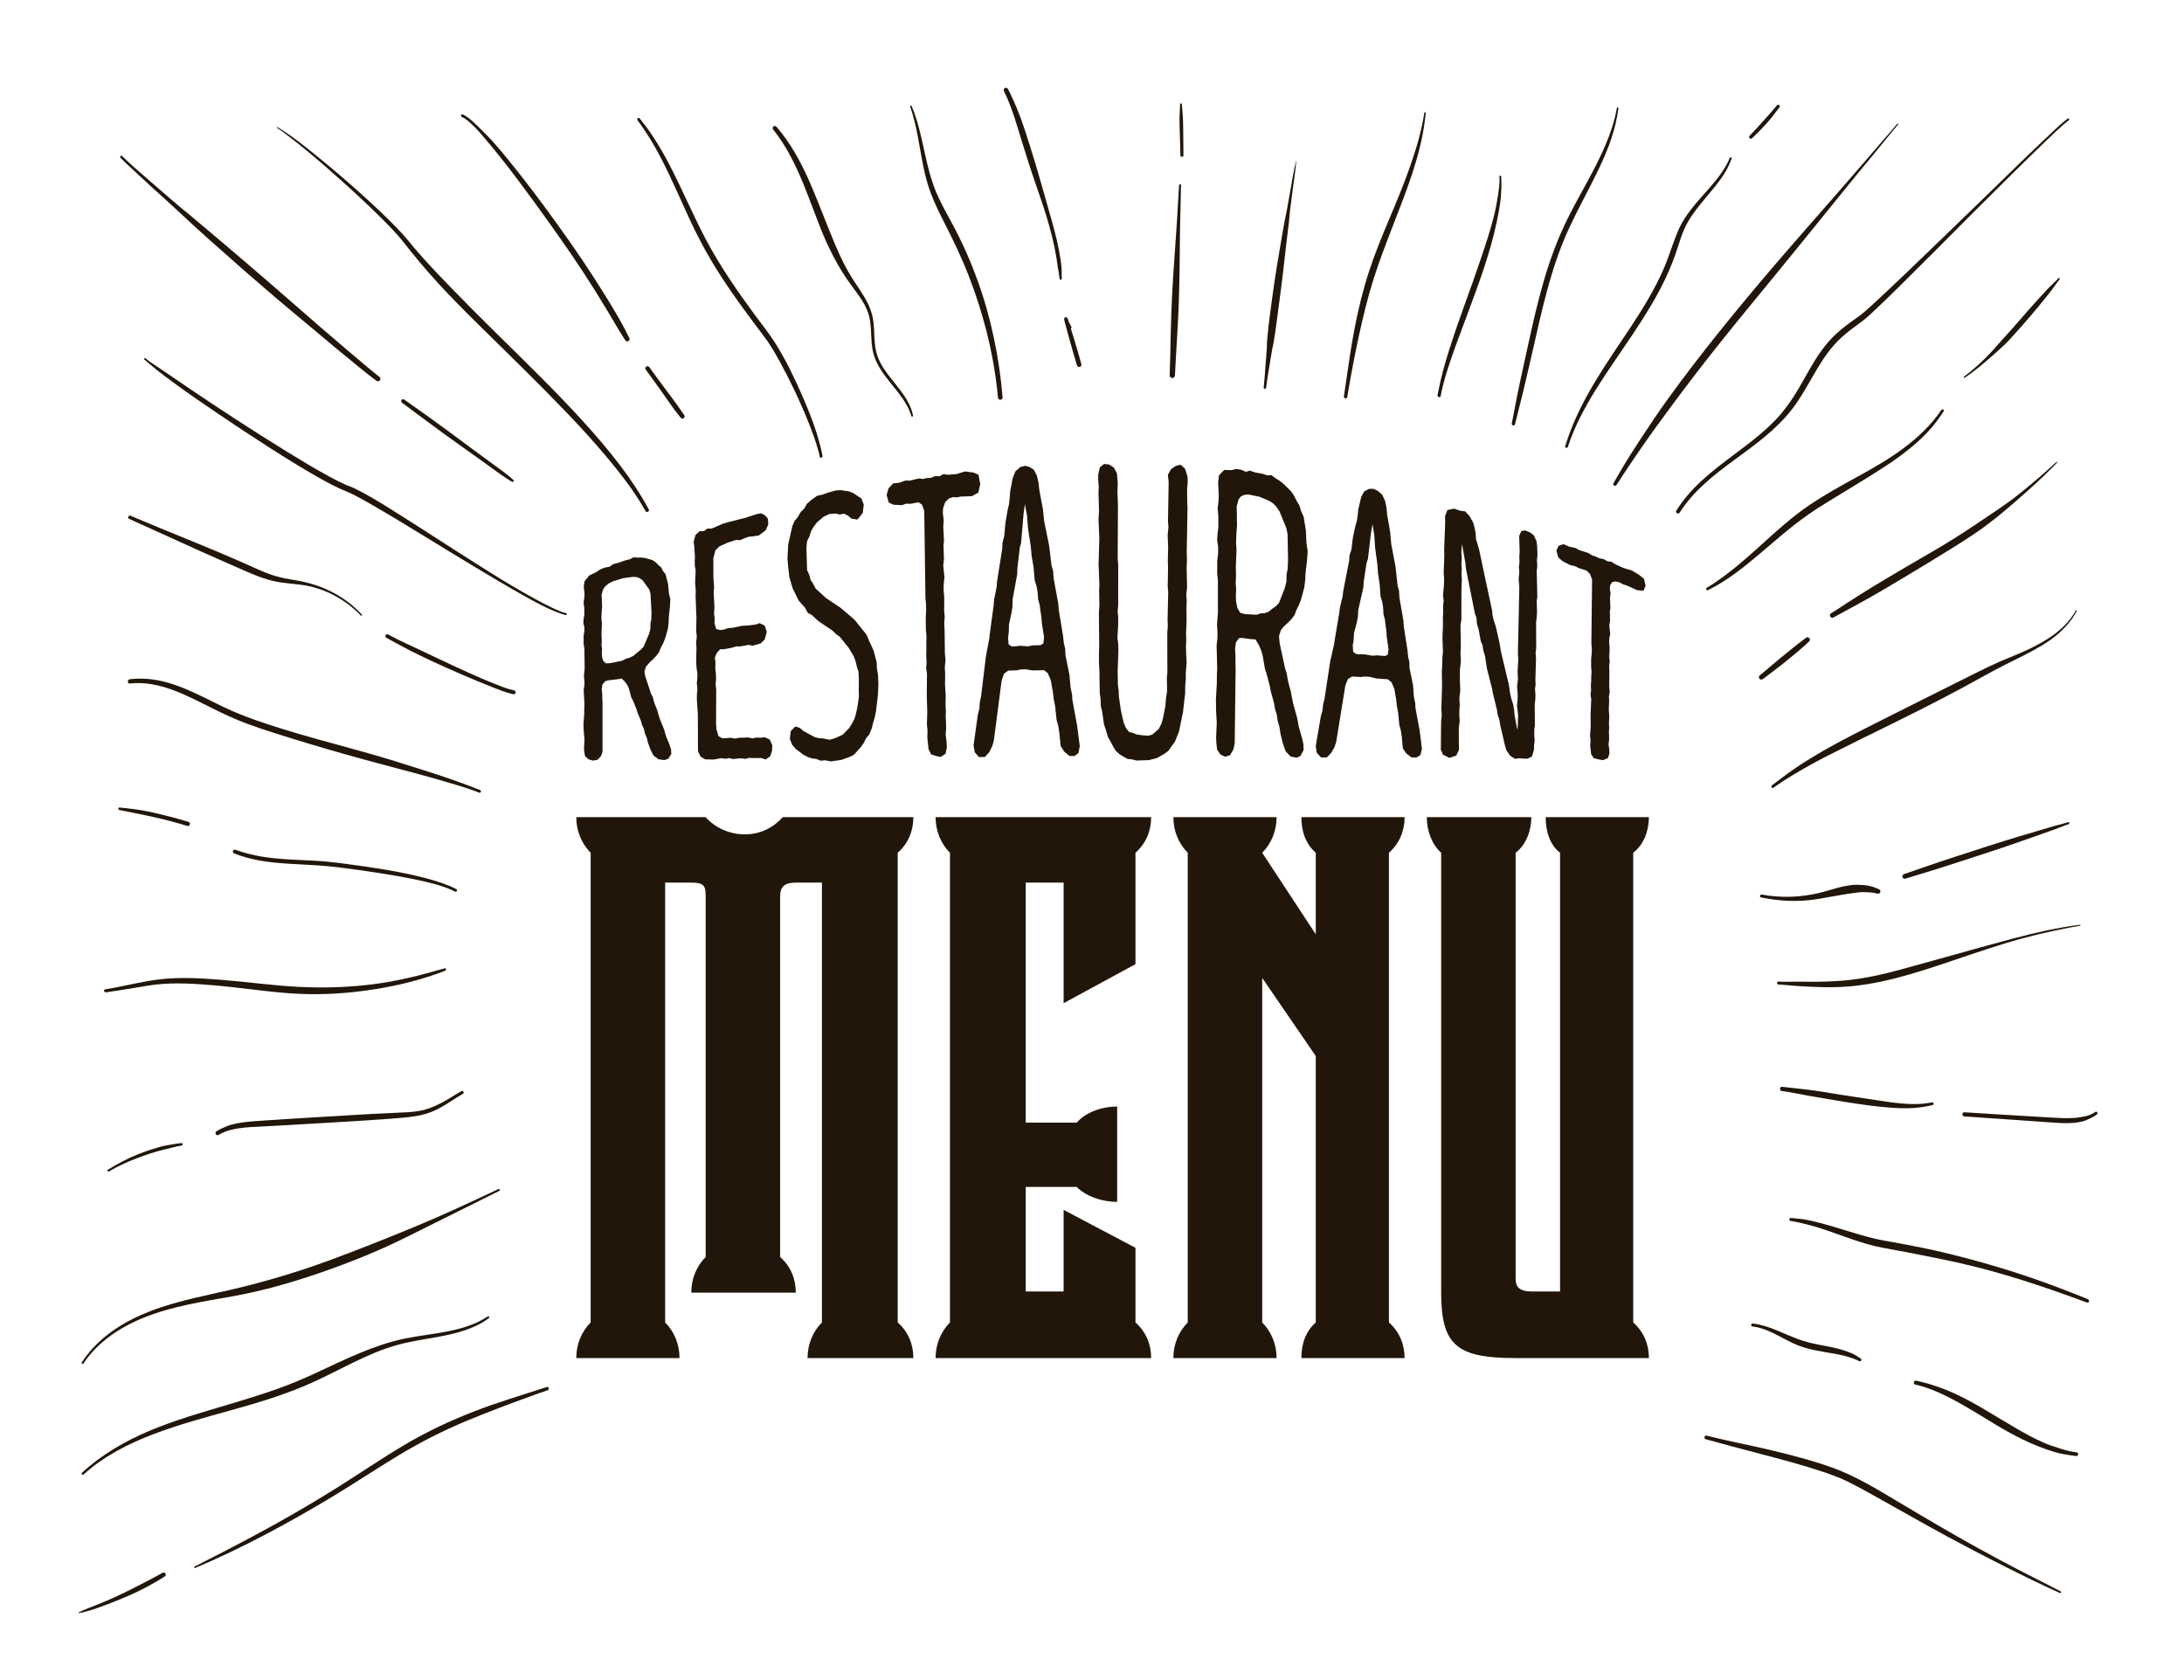 <?xml version="1.0" encoding="utf-8"?>
<!-- Generator: Adobe Illustrator 25.3.0, SVG Export Plug-In . SVG Version: 6.00 Build 0)  -->
<svg version="1.1" id="Capa_1" xmlns="http://www.w3.org/2000/svg" xmlns:xlink="http://www.w3.org/1999/xlink" x="0px" y="0px"
	 viewBox="0 0 1366 1051" style="enable-background:new 0 0 1366 1051;" xml:space="preserve">
<style type="text/css">
	.st0{fill:#22160A;}
	.st1{fill:#22160A;stroke:#22160A;stroke-miterlimit:10;}
</style>
<g>
	<g>
		<g>
			<path class="st0" d="M425,849.38h-64.56c0-8.62,3.27-16.52,8.99-22.27V533.34c-5.72-5.75-8.99-13.65-8.99-22.27h80.9
				c5.72,6.47,14.71,10.77,24.52,10.77s17.98-4.31,23.7-10.77h81.72c0,8.62-3.27,16.52-9.81,22.27v293.77
				c6.54,5.74,9.81,13.65,9.81,22.27h-66.19c0-8.62,3.27-16.52,8.99-22.27v-275.1h-16.34c-7.35,0-9.81,2.87-9.81,8.62v225.54
				c6.54,5.74,9.81,13.65,9.81,22.27h-65.37c0-8.62,3.27-16.52,8.99-22.27V560.64c0-6.46-0.82-8.62-8.99-8.62h-16.34v275.1
				C421.74,832.86,425,840.76,425,849.38z"/>
			<path class="st0" d="M720,849.38H585.17c0-8.62,3.27-16.52,8.99-22.27V533.34c-5.72-5.75-8.99-13.65-8.99-22.27H720
				c0,8.62-3.27,16.52-9.81,22.27v69.67l-44.94,24.42v-75.42h-23.7v150.12h31.87c5.72-6.46,15.53-10.05,25.33-10.05v59.61
				c-9.81,0-19.61-3.59-25.33-9.34h-31.87v65.36h23.7v-51l44.94,23.7v46.69C716.73,832.86,720,840.76,720,849.38z"/>
			<path class="st0" d="M878.52,849.38h-64.55c0-8.62,2.45-16.52,8.99-22.27V660.48l-33.5-48.84v215.48
				c5.72,5.74,8.99,13.65,8.99,22.27h-64.56c0-8.62,3.27-16.52,8.99-22.27V533.34c-5.72-5.75-8.99-13.65-8.99-22.27h64.56
				c0,8.62-3.27,16.52-8.99,22.27l33.5,51v-51c-6.54-5.75-8.99-13.65-8.99-22.27h64.55c0,8.62-3.27,16.52-9.81,22.27v293.77
				C875.25,832.86,878.52,840.76,878.52,849.38z"/>
			<path class="st0" d="M1031.32,849.38h-83.35c-36.77,0-46.58-7.9-46.58-40.94V533.34c-5.72-5.03-8.99-13.65-8.99-22.27h65.37
				c0,8.62-3.27,17.24-9.81,22.27v266.47c0,5.75,3.27,7.9,9.81,7.9h17.98V533.34c-6.54-5.03-8.99-13.65-8.99-22.27h64.56
				c0,8.62-3.27,17.24-9.81,22.27v293.77C1028.05,832.86,1031.32,840.76,1031.32,849.38z"/>
		</g>
		<g>
			<g>
				<path class="st1" d="M412.07,474.41c-1.17-0.89-1.75-1.32-2.92-2.2c-0.73-1.4-1.09-2.1-1.81-3.49c-0.67-1.84-1-2.75-1.66-4.57
					c-0.27-1.17-0.41-1.76-0.68-2.92c-0.46-1.08-0.69-1.63-1.16-2.7c-0.27-1.16-0.41-1.74-0.68-2.9c-0.46-1-0.69-1.5-1.15-2.49
					c-0.27-1-0.4-1.51-0.67-2.51c-0.86-2.05-1.28-3.07-2.14-5.09c-0.27-0.92-0.4-1.38-0.67-2.29c-0.85-2.09-1.28-3.12-2.13-5.18
					c-0.46-0.88-0.68-1.32-1.14-2.2c-0.6-2.22-0.9-3.33-1.49-5.53c-0.39-0.87-0.59-1.31-0.98-2.17c-0.71-0.96-1.06-1.44-1.77-2.39
					c-0.83-0.78-1.25-1.17-2.08-1.94c-1.14,0.2-1.71,0.3-2.85,0.5c-2.15,0.24-3.23,0.37-5.38,0.62c-0.95,0.24-1.42,0.36-2.37,0.6
					c-0.82,0.97-1.23,1.45-2.04,2.4c-0.18,1.25-0.27,1.88-0.46,3.12c0.13,1.06,0.2,1.59,0.33,2.65c0.01,1.01,0.01,1.52,0.01,2.54
					c0.07,1.14,0.1,1.71,0.17,2.85c0,12.38,0,18.57,0,30.94c-0.32,0.96-0.47,1.43-0.79,2.39c-0.77,0.9-1.15,1.34-1.92,2.22
					c-1.09,0.22-1.64,0.33-2.73,0.55c-1.03-0.31-1.54-0.47-2.57-0.78c-0.77-0.71-1.16-1.06-1.93-1.76c-0.19-1.04-0.29-1.56-0.48-2.6
					c-0.07-0.84-0.1-1.27-0.16-2.11c0.12-2.35,0.19-3.53,0.31-5.88c-0.19-1.88-0.29-2.82-0.48-4.69c-0.07-1.82-0.1-2.73-0.16-4.54
					c0.19-2.49,0.28-3.74,0.47-6.24c0-1.24,0-1.86,0-3.1c0.06-1.25,0.09-1.87,0.15-3.12c-0.2-3.56-0.29-5.33-0.49-8.88
					c0.19-1.21,0.28-1.81,0.47-3.02c0-1.04,0-1.56,0-2.61c-0.13-1.08-0.19-1.63-0.32-2.71c0.19-1.99,0.28-2.99,0.46-4.99
					c-0.07-5.14-0.11-7.71-0.18-12.84c-0.19-0.99-0.28-1.49-0.47-2.48c0-2.08,0-3.12-0.01-5.21c0.19-1.1,0.28-1.65,0.46-2.75
					c0-1.11,0-1.66,0-2.77c-0.25-0.96-0.37-1.44-0.62-2.4c0.06-0.93,0.09-1.4,0.15-2.33c0.18-1.17,0.28-1.76,0.46-2.93
					c0-1.7,0-2.54-0.01-4.24c-0.19-1.37-0.28-2.05-0.47-3.41c0.18-1.11,0.28-1.67,0.46-2.79c0.06-1,0.09-1.5,0.15-2.51
					c-0.19-1.95-0.28-2.92-0.47-4.86c0.18-1.19,0.27-1.78,0.46-2.97c1.11-1.33,1.66-2,2.76-3.35c1.66-0.8,2.49-1.19,4.15-1.98
					c1.11-0.75,1.66-1.12,2.77-1.87c1.17-0.44,1.76-0.66,2.93-1.09c1.05-0.18,1.58-0.26,2.63-0.43c0.93-0.67,1.39-1,2.32-1.66
					c1.24-0.31,1.86-0.46,3.1-0.76c1.61-0.59,2.42-0.89,4.03-1.47c1.37-0.34,2.05-0.51,3.42-0.84c0.81-0.47,1.21-0.7,2.02-1.16
					c1.13,0.06,1.69,0.09,2.82,0.17c0.81-0.02,1.22-0.03,2.03-0.05c1,0.13,1.51,0.2,2.51,0.34c1.7,0.47,2.55,0.72,4.25,1.23
					c0.76,0.48,1.14,0.72,1.91,1.2c0.7,0.73,1.05,1.1,1.76,1.85c0.7,0.59,1.05,0.89,1.76,1.49c0.33,0.73,0.49,1.09,0.81,1.83
					c0.71,0.91,1.06,1.37,1.77,2.29c0.6,2.34,0.9,3.51,1.51,5.87c0.23,2.39,0.34,3.59,0.56,5.99c0.34,1.44,0.51,2.17,0.85,3.62
					c-0.1,1.88-0.15,2.82-0.25,4.69c-0.17,1.43-0.26,2.15-0.43,3.57c-0.11,1.18-0.16,1.77-0.27,2.96c-0.04,1.32-0.07,1.98-0.11,3.29
					c-0.17,1.42-0.25,2.14-0.42,3.56c-0.66,2.38-1,3.56-1.66,5.92c-0.49,1.25-0.74,1.87-1.23,3.12c-0.62,1.19-0.93,1.79-1.55,2.98
					c-0.43,1.07-0.64,1.61-1.07,2.67c-0.75,0.98-1.12,1.46-1.87,2.43c-0.82,0.83-1.22,1.25-2.04,2.08c-0.88,0.84-1.32,1.25-2.2,2.08
					c-0.81,0.97-1.22,1.45-2.04,2.41c-0.43,1.26-0.64,1.89-1.07,3.14c0.21,1.29,0.31,1.93,0.52,3.22c1.45,4.33,2.18,6.52,3.64,10.94
					c0.46,0.91,0.69,1.36,1.15,2.28c0.27,1.09,0.4,1.63,0.67,2.72c0.33,0.93,0.5,1.4,0.83,2.34c0.46,1.07,0.69,1.61,1.15,2.7
					c0.27,0.95,0.4,1.43,0.67,2.38c0.4,1.32,0.6,1.98,1,3.3c1.13,2.77,1.69,4.17,2.82,6.99c0.41,1.49,0.61,2.24,1.02,3.75
					c0.86,2.09,1.3,3.14,2.16,5.25c0.4,1.21,0.6,1.82,1.01,3.03c0.08,1.07,0.12,1.61,0.2,2.68c-0.69,1.09-1.04,1.63-1.73,2.71
					c-0.83,0.32-1.25,0.48-2.08,0.79C414.19,474.72,413.48,474.62,412.07,474.41z M389.34,413.7c0.94-0.48,1.42-0.72,2.36-1.2
					c0.88-0.26,1.33-0.38,2.21-0.64c1.01-0.5,1.51-0.74,2.52-1.24c1.01-0.86,1.51-1.29,2.51-2.16c0.88-0.7,1.32-1.05,2.2-1.75
					c0.75-0.82,1.13-1.23,1.88-2.06c1.36-3.17,2.03-4.77,3.39-7.99c0.36-1.35,0.54-2.03,0.91-3.39c-0.02-1.27-0.02-1.9-0.04-3.16
					c0.24-1.11,0.36-1.66,0.6-2.77c0.04-1.81,0.06-2.71,0.1-4.52c-0.25-4.73-0.38-7.09-0.63-11.8c-0.33-1.02-0.49-1.53-0.82-2.55
					c-1.73-2.44-2.6-3.64-4.33-6.01c-0.89-0.58-1.33-0.87-2.21-1.44c-0.76-0.25-1.13-0.37-1.89-0.61c-0.88-0.05-1.32-0.07-2.2-0.12
					c-2.44,0.31-3.66,0.47-6.09,0.81c-2.68,0.79-4.01,1.2-6.68,2.02c-1.05,0.55-1.58,0.82-2.63,1.37c-0.87,0.68-1.3,1.02-2.16,1.7
					c-0.62,0.85-0.93,1.28-1.54,2.13c-0.43,1.46-0.64,2.18-1.07,3.63c0.07,0.85,0.1,1.28,0.17,2.14c0.07,2.21,0.11,3.31,0.18,5.52
					c-0.12,1.4-0.18,2.09-0.29,3.49c-0.05,1.57-0.08,2.36-0.14,3.93c0.13,1.11,0.2,1.66,0.33,2.77c-0.11,2.74-0.17,4.11-0.28,6.85
					c0.07,1.53,0.11,2.3,0.18,3.84c-0.06,1.3-0.08,1.95-0.14,3.25c0.13,0.84,0.19,1.27,0.32,2.11c-0.06,1.1-0.09,1.65-0.14,2.74
					c0.07,1,0.1,1.5,0.17,2.49c0.32,1.01,0.48,1.51,0.8,2.53c0.76,0.71,1.14,1.07,1.9,1.79c1.26-0.07,1.89-0.1,3.15-0.16
					C384.88,414.62,386.37,414.31,389.34,413.7z"/>
				<path class="st1" d="M476.22,473.58c-1.99,0.02-2.99,0.03-4.99,0.06c-1.03-0.07-1.55-0.11-2.58-0.18
					c-1.02,0.27-1.54,0.4-2.56,0.67c-0.97-0.16-1.45-0.24-2.42-0.4c-2.06,0.19-3.08,0.29-5.14,0.48c-1.03-0.24-1.55-0.36-2.58-0.6
					c-0.9,0.18-1.35,0.27-2.25,0.44c-0.97-0.15-1.45-0.23-2.42-0.38c-2.05,0.36-3.08,0.53-5.13,0.88c-2-0.06-2.99-0.09-4.99-0.14
					c-1.04-0.63-1.56-0.95-2.6-1.57c-0.6-1.28-0.9-1.91-1.5-3.18c-0.03-9.13-0.04-13.7-0.07-22.84c-0.26-3.91-0.39-5.87-0.65-9.77
					c0.04-1.37,0.06-2.05,0.1-3.42c0.11-1.14,0.16-1.7,0.27-2.84c-0.15-1.43-0.23-2.14-0.38-3.56c0.11-1.06,0.17-1.59,0.28-2.65
					c0.04-1.29,0.06-1.93,0.11-3.22c-0.22-1.42-0.32-2.13-0.54-3.54c-0.09-1.43-0.13-2.15-0.22-3.58c0.03-2.25,0.04-3.38,0.06-5.63
					c0.04-1.29,0.06-1.94,0.1-3.23c-0.09-1.43-0.13-2.14-0.22-3.57c0.17-1.48,0.25-2.22,0.42-3.69c-0.15-1.34-0.23-2.01-0.38-3.34
					c0.07-3.63,0.1-5.45,0.16-9.08c-0.09-1.59-0.14-2.38-0.23-3.97c-0.02-1.12-0.03-1.68-0.05-2.81c-0.11-2.47-0.16-3.7-0.26-6.17
					c0.04-1.46,0.06-2.19,0.1-3.64c-0.16-1.81-0.24-2.71-0.4-4.52c0.14-3.25,0.2-4.88,0.34-8.14c-0.21-0.99-0.31-1.48-0.52-2.47
					c-0.02-1.28-0.03-1.92-0.05-3.2c0.05-0.98,0.07-1.47,0.12-2.45c-0.09-1.42-0.13-2.13-0.22-3.55c-0.09-1.34-0.13-2.01-0.22-3.35
					c-0.14-1-0.22-1.5-0.36-2.5c0.42-1.59,0.63-2.38,1.04-3.97c0.94-0.88,1.41-1.32,2.35-2.21c1.08-0.04,1.62-0.06,2.7-0.09
					c0.88-0.62,1.32-0.93,2.2-1.55c1.02-0.01,1.53-0.01,2.55-0.01c3.04-1.32,4.55-1.97,7.6-3.27c5.15-1.38,7.73-2.04,12.89-3.31
					c3.06-0.99,4.59-1.48,7.66-2.45c1.02-0.21,1.54-0.31,2.56-0.51c0.91,0.44,1.36,0.67,2.27,1.12c0.66,0.79,0.99,1.18,1.64,1.97
					c0.09,1.3,0.13,1.95,0.22,3.24c-0.62,1.4-0.92,2.1-1.54,3.49c-1.65,1.22-2.47,1.83-4.12,3.05c-1.47,0.21-2.21,0.32-3.68,0.54
					c-1.02,0.1-1.54,0.15-2.56,0.26c-1.15,0.4-1.72,0.6-2.87,1c-0.95,0.43-1.43,0.65-2.38,1.09c-1.09-0.04-1.64-0.06-2.73-0.09
					c-2.16,0.7-3.24,1.05-5.41,1.76c-2.03,0.92-3.04,1.39-5.07,2.31c-1.07,1.06-1.6,1.59-2.66,2.65c-0.54,2.06-0.81,3.09-1.35,5.14
					c0.02,4.69,0.03,7.04,0.05,11.73c0.18,2.67,0.26,4.01,0.44,6.69c-0.11,1.18-0.16,1.77-0.27,2.95c0.2,3.91,0.3,5.86,0.49,9.77
					c-0.1,1.42-0.15,2.13-0.26,3.55c0.15,1.12,0.22,1.68,0.37,2.81c-0.04,1.32-0.06,1.99-0.1,3.31c0.48,1.55,0.71,2.33,1.19,3.89
					c1.09,0.29,1.64,0.44,2.73,0.74c0.89-0.08,1.34-0.12,2.24-0.19c1.02-0.35,1.53-0.52,2.55-0.87c1.6-0.2,2.4-0.3,4-0.49
					c1.92-0.42,2.88-0.62,4.79-1.04c1.6-0.1,2.4-0.15,4.01-0.25c1.86-0.22,2.79-0.33,4.65-0.55c1.02-0.34,1.53-0.51,2.56-0.85
					c1.1,0.52,1.65,0.78,2.76,1.31c0.48,1.41,0.72,2.12,1.2,3.54c-0.48,1.82-0.72,2.73-1.2,4.55c-0.95,0.92-1.42,1.38-2.37,2.3
					c-1.92,0.53-2.88,0.8-4.8,1.33c-0.97-0.21-1.45-0.31-2.42-0.51c-2.18,0.4-3.27,0.6-5.44,1.01c-0.9-0.04-1.35-0.05-2.25-0.09
					c-1.09,0.33-1.63,0.5-2.71,0.83c-1.98,0.39-2.97,0.58-4.95,0.97c-1.09,0-1.63,0-2.72,0.01c-0.94,1.06-1.41,1.59-2.35,2.64
					c-0.49,1.23-0.74,1.84-1.23,3.07c0.15,1.21,0.22,1.82,0.37,3.03c-0.04,1.48-0.06,2.23-0.09,3.71c0.15,1.46,0.23,2.19,0.39,3.65
					c0.03,1.4,0.04,2.09,0.06,3.49c-0.11,1.08-0.16,1.62-0.27,2.7c0.15,1.46,0.23,2.19,0.39,3.66c-0.04,8.39-0.06,12.58-0.11,20.95
					c0.09,1.47,0.14,2.21,0.23,3.68c0.55,1.86,0.82,2.79,1.37,4.66c1.17,0.61,1.75,0.92,2.92,1.54c2.05-0.16,3.08-0.24,5.14-0.4
					c1.1,0.21,1.65,0.32,2.74,0.53c1.09-0.21,1.63-0.31,2.72-0.52c2.19-0.08,3.28-0.11,5.46-0.19c1.1,0.22,1.65,0.33,2.75,0.55
					c0.96-0.2,1.44-0.31,2.4-0.51c1.03,0.05,1.55,0.08,2.58,0.13c1.03-0.12,1.54-0.18,2.57-0.3c1.1,0.49,1.66,0.73,2.76,1.22
					c0.6,1.3,0.91,1.95,1.51,3.25c-0.04,1.32-0.06,1.97-0.1,3.29c-0.43,1.32-0.64,1.99-1.06,3.3c-1.02,0.71-1.53,1.07-2.54,1.77
					C477.78,474.08,477.26,473.91,476.22,473.58z"/>
				<path class="st1" d="M516,475.01c-1.03,0.1-1.54,0.15-2.57,0.25c-1.17-0.45-1.75-0.68-2.92-1.13c-0.9-0.08-1.35-0.13-2.26-0.21
					c-1.1-0.36-1.65-0.53-2.75-0.89c-1.17-0.62-1.75-0.94-2.92-1.55c-1.76-1.34-2.65-2-4.41-3.32c-0.92-1.06-1.38-1.59-2.3-2.65
					c-0.54-1.42-0.81-2.13-1.36-3.55c0.22-1.8,0.34-2.69,0.56-4.49c1.01-1.02,1.52-1.54,2.53-2.57c0.97,0.32,1.46,0.49,2.43,0.81
					c0.92,0.78,1.37,1.17,2.29,1.95c2.86,1.53,4.29,2.31,7.16,3.88c1.1,0.25,1.65,0.37,2.75,0.62c0.97,0.07,1.45,0.1,2.42,0.17
					c1.68,0.33,2.52,0.49,4.2,0.83c1.47-0.4,2.21-0.61,3.69-1.01c1.92-0.89,2.88-1.33,4.79-2.22c1.71-1.73,2.56-2.6,4.27-4.35
					c0.69-1.15,1.03-1.73,1.72-2.89c0.62-1.15,0.94-1.73,1.56-2.89c0.36-1.24,0.55-1.87,0.91-3.11c0.36-1.63,0.54-2.44,0.9-4.07
					c0.23-1.43,0.35-2.15,0.58-3.59c0.17-1.34,0.26-2.01,0.43-3.35c-0.04-2.19-0.06-3.28-0.09-5.47c0.03-2.28,0.04-3.43,0.06-5.71
					c-0.1-1.8-0.14-2.7-0.24-4.51c-0.34-1.02-0.51-1.53-0.85-2.55c-0.42-1.68-0.62-2.52-1.04-4.2c-0.41-1.11-0.61-1.66-1.02-2.76
					c-1.27-2.17-1.9-3.25-3.16-5.41c-2.31-2.91-3.47-4.35-5.78-7.2c-0.92-0.65-1.38-0.98-2.29-1.63c-0.86-0.84-1.28-1.26-2.14-2.1
					c-3.6-2.49-5.4-3.71-9-6.1c-1.64-1.54-2.47-2.3-4.11-3.82c-0.98-0.51-1.47-0.76-2.44-1.26c-0.67-1.28-1-1.91-1.67-3.18
					c-1.58-1.77-2.37-2.65-3.96-4.4c-1.48-3.03-2.22-4.54-3.69-7.53c-0.83-2.74-1.24-4.11-2.06-6.84c-0.31-2.64-0.46-3.96-0.77-6.6
					c-0.17-2.03-0.25-3.05-0.42-5.08c0.19-3.55,0.29-5.32,0.48-8.88c1.01-4.45,1.52-6.69,2.53-11.18c0.49-1.2,0.74-1.8,1.23-3.01
					c0.76-0.91,1.14-1.36,1.9-2.27c0.81-1.37,1.22-2.06,2.03-3.44c0.89-0.85,1.34-1.28,2.23-2.13c0.62-1.16,0.94-1.74,1.56-2.9
					c0.95-0.87,1.43-1.31,2.39-2.18c1.53-1.1,2.3-1.66,3.84-2.76c1.42-0.34,2.13-0.5,3.55-0.83c1.55-0.54,2.32-0.82,3.87-1.35
					c1.61-0.46,2.42-0.69,4.04-1.14c1.23-0.09,1.85-0.13,3.08-0.21c2.09,0.3,3.13,0.46,5.22,0.78c0.92,0.38,1.38,0.57,2.29,0.95
					c2.04,1.3,3.06,1.95,5.1,3.28c0.55,1.42,0.82,2.14,1.36,3.57c-0.23,1.96-0.34,2.94-0.57,4.89c-1.21,1.56-1.82,2.34-3.02,3.89
					c-1.37-0.23-2.05-0.34-3.42-0.56c-0.79-0.71-1.19-1.06-1.98-1.76c-1.11-0.54-1.67-0.81-2.79-1.35c-1.1,0.22-1.65,0.33-2.75,0.55
					c-1.04-0.26-1.57-0.39-2.61-0.64c-1.62,0.15-2.43,0.22-4.05,0.38c-1.48,0.69-2.22,1.03-3.7,1.72c-1.72,1.48-2.58,2.23-4.31,3.71
					c-0.82,1.1-1.23,1.65-2.05,2.75c-0.63,1.06-0.94,1.59-1.57,2.64c-0.49,1.48-0.73,2.22-1.22,3.7c-0.56,1.13-0.84,1.69-1.4,2.82
					c-0.16,1.68-0.24,2.52-0.41,4.2c0.17,5.63,0.25,8.45,0.42,14.09c0.54,1.18,0.81,1.77,1.35,2.96c0.35,1.31,0.52,1.97,0.87,3.29
					c0.66,0.99,1,1.48,1.66,2.47c0.6,1.19,0.91,1.78,1.51,2.98c2.69,2.43,4.04,3.65,6.74,6.15c3.6,2.36,5.4,3.57,9.01,6.02
					c3.48,2.94,5.22,4.43,8.71,7.47c2.98,3.66,4.47,5.51,7.44,9.25c0.61,1.47,0.91,2.21,1.52,3.69c0.6,1.29,0.91,1.93,1.51,3.22
					c0.54,1.2,0.81,1.8,1.35,3.01c0.76,2.92,1.14,4.38,1.9,7.31c0.02,1.35,0.03,2.02,0.06,3.37c0.28,1.62,0.43,2.43,0.71,4.04
					c0.1,2.4,0.16,3.6,0.26,6.01c-0.09,2.32-0.14,3.48-0.23,5.79c-0.17,1.64-0.25,2.47-0.42,4.11c-0.17,1.36-0.26,2.03-0.43,3.39
					c-0.17,1.45-0.25,2.17-0.42,3.62c-0.3,1.45-0.45,2.18-0.75,3.63c-0.43,1.45-0.64,2.18-1.07,3.63c-0.3,1.26-0.45,1.89-0.75,3.14
					c-0.62,1.55-0.93,2.32-1.55,3.87c-0.82,0.98-1.23,1.46-2.06,2.43c-0.56,1.16-0.84,1.74-1.4,2.89c-0.75,1.06-1.13,1.59-1.89,2.65
					c-1.64,1.83-2.47,2.74-4.11,4.56c-0.96,0.48-1.44,0.72-2.39,1.2c-2.05,0.77-3.07,1.16-5.12,1.92c-2.63,0.39-3.95,0.59-6.58,0.97
					C518.23,475.41,517.49,475.28,516,475.01z"/>
				<path class="st1" d="M585.82,472.39c-1.23-0.39-1.84-0.59-3.07-0.97c-0.6-1.19-0.89-1.78-1.49-2.97
					c-0.29-2.77-0.44-4.16-0.74-6.93c0.04-1.89,0.06-2.83,0.1-4.71c-0.15-1.48-0.22-2.23-0.37-3.71c0.09-3.18,0.13-4.76,0.21-7.94
					c-0.12-3.97-0.18-5.95-0.3-9.91c0.05-5.56,0.08-8.33,0.13-13.89c-0.21-1.38-0.32-2.07-0.53-3.45c0.11-1.49,0.16-2.24,0.27-3.73
					c-0.09-1.58-0.13-2.38-0.22-3.96c0.04-1.69,0.06-2.53,0.1-4.22c-0.02-1.39-0.03-2.08-0.05-3.47c0.04-1.89,0.06-2.83,0.1-4.72
					c-0.15-1.68-0.23-2.52-0.38-4.19c-0.04-2.78-0.06-4.16-0.09-6.94c0.1-1.89,0.16-2.84,0.26-4.73c-0.02-1.49-0.03-2.23-0.05-3.72
					c-0.15-1.67-0.23-2.51-0.38-4.18c-0.3-21.91-0.45-32.87-0.75-54.78c-0.61-1.61-0.92-2.41-1.53-4.02
					c-0.99-0.66-1.49-0.99-2.48-1.64c-2.09,0.39-3.13,0.59-5.21,1c-0.98-0.05-1.47-0.08-2.45-0.13c-1.17,0.37-1.76,0.56-2.93,0.94
					c-1.96-0.09-2.94-0.13-4.9-0.21c-1.12-0.5-1.67-0.75-2.79-1.25c-0.49-1.77-0.73-2.66-1.21-4.42c0.43-1.53,0.65-2.3,1.08-3.84
					c1.09-1.16,1.64-1.74,2.73-2.91c1.5-0.16,2.25-0.24,3.75-0.39c1.5-0.54,2.24-0.81,3.74-1.35c1.11,0.02,1.67,0.02,2.78,0.05
					c2.28-0.56,3.42-0.84,5.71-1.38c0.98,0.15,1.48,0.22,2.46,0.37c0.98-0.24,1.47-0.37,2.45-0.61c1.05-0.05,1.57-0.08,2.62-0.13
					c1.04-0.45,1.56-0.67,2.6-1.11c1.05,0.05,1.57,0.08,2.62,0.14c1.04-0.54,1.56-0.81,2.6-1.35c0.99,0.17,1.48,0.26,2.47,0.43
					c2.23-0.19,3.34-0.28,5.57-0.45c2.16-0.67,3.24-1,5.4-1.65c2.04,0.27,3.06,0.41,5.1,0.69c1.12,0.49,1.68,0.73,2.8,1.22
					c0.42,2.19,0.62,3.29,1.04,5.48c-0.44,1.98-0.66,2.96-1.1,4.94c-1.5,0.86-2.25,1.29-3.75,2.15c-2.75,0.08-4.13,0.12-6.88,0.23
					c-0.98,0.21-1.47,0.31-2.45,0.53c-0.98-0.09-1.48-0.13-2.46-0.22c-1.17,0.44-1.76,0.66-2.93,1.1c-0.91,0.91-1.36,1.37-2.27,2.28
					c-0.57,1.67-0.85,2.51-1.42,4.18c-0.05,1.31-0.07,1.96-0.12,3.27c0.22,1.58,0.32,2.37,0.54,3.95c-0.11,1.81-0.16,2.72-0.27,4.53
					c0.17,3.39,0.26,5.08,0.43,8.46c-0.12,1.11-0.18,1.67-0.29,2.79c0.11,3.59,0.17,5.39,0.28,8.98c-0.18,1.52-0.26,2.28-0.44,3.79
					c0.3,2.97,0.45,4.46,0.75,7.44c-0.18,1.52-0.26,2.28-0.44,3.79c-0.04,1.6-0.07,2.41-0.11,4.01c0.15,1.59,0.23,2.38,0.38,3.97
					c0.02,1.8,0.03,2.7,0.06,4.5c-0.04,1.61-0.07,2.41-0.11,4.01c0.15,1.79,0.23,2.68,0.38,4.47c-0.11,1.51-0.17,2.26-0.28,3.77
					c0.09,2.09,0.14,3.14,0.23,5.24c0.07,5.5,0.1,8.25,0.17,13.75c0.15,1.69,0.23,2.54,0.38,4.24c-0.17,1.71-0.26,2.56-0.43,4.27
					c0.08,1.5,0.13,2.25,0.21,3.74c-0.03,3.1-0.04,4.65-0.06,7.75c0.16,2.49,0.24,3.74,0.4,6.24c-0.04,2.3-0.05,3.45-0.09,5.76
					c0.09,1.8,0.13,2.7,0.22,4.5c-0.05,1.4-0.07,2.1-0.12,3.5c0.08,1.3,0.12,1.95,0.2,3.24c0.02,1.5,0.03,2.25,0.05,3.75
					c-0.11,1.5-0.17,2.25-0.28,3.75c0.22,1.8,0.32,2.7,0.54,4.49c0.08,1.4,0.12,2.1,0.2,3.5c-0.3,1.5-0.45,2.26-0.76,3.76
					c-1.09,0.71-1.63,1.06-2.72,1.76C587.28,472.68,586.79,472.59,585.82,472.39z"/>
				<path class="st1" d="M610.11,470.24c-0.28-1.62-0.41-2.43-0.69-4.05c1.08-7.7,1.62-11.56,2.7-19.29
					c0.37-1.43,0.56-2.14,0.93-3.57c0.11-1.63,0.17-2.44,0.28-4.06c0.31-1.43,0.46-2.14,0.77-3.57c1.19-9.88,1.79-14.83,2.99-24.74
					c0.86-4.61,1.3-6.92,2.16-11.54c0.18-1.54,0.27-2.3,0.45-3.84c0.91-6.77,1.37-10.16,2.28-16.94c0.12-1.43,0.18-2.15,0.29-3.59
					c0.62-3.09,0.93-4.64,1.56-7.74c0.12-1.44,0.18-2.15,0.29-3.59c1.3-8.25,1.95-12.38,3.25-20.65c0.05-1.44,0.08-2.15,0.13-3.59
					c0.44-1.67,0.67-2.5,1.11-4.17c0.3-3.3,0.45-4.95,0.75-8.24c0.56-3.32,0.85-4.98,1.41-8.3c0.32-1.25,0.48-1.88,0.79-3.13
					c0.18-1.65,0.28-2.48,0.46-4.14c0.12-1.65,0.18-2.47,0.3-4.12c0.63-3.33,0.95-4.99,1.58-8.33c0.65-1.59,0.97-2.38,1.62-3.97
					c1.18-1.01,1.76-1.52,2.94-2.53c1.05-0.28,1.58-0.42,2.63-0.7c0.99,0.24,1.48,0.36,2.47,0.6c1.06,0.65,1.59,0.98,2.64,1.63
					c0.73,1.4,1.1,2.1,1.83,3.5c0.41,1.73,0.61,2.59,1.01,4.32c0.21,1.85,0.31,2.77,0.52,4.62c0.88,4.7,1.32,7.05,2.2,11.76
					c0.35,3.18,0.52,4.78,0.86,7.96c1.21,5.94,1.82,8.91,3.03,14.86c0.61,5.04,0.92,7.57,1.53,12.61c0.4,1.43,0.6,2.15,1,3.59
					c0.14,1.86,0.21,2.79,0.35,4.65c1.14,6.17,1.71,9.26,2.85,15.44c0.14,1.65,0.21,2.48,0.34,4.13c1.07,6.5,1.61,9.75,2.67,16.25
					c0.2,1.86,0.3,2.79,0.51,4.65c0.33,1.34,0.5,2.01,0.83,3.35c0.07,1.66,0.11,2.48,0.18,4.14c0.99,4.86,1.49,7.29,2.48,12.15
					c0.27,3.11,0.41,4.66,0.68,7.77c0.4,1.96,0.59,2.95,0.99,4.91c0.07,1.24,0.1,1.87,0.17,3.11c1.19,6.42,1.78,9.63,2.96,16.06
					c0.66,5.08,0.99,7.62,1.65,12.7c-0.32,1.66-0.48,2.49-0.79,4.15c-0.84,0.62-1.25,0.93-2.09,1.56c-1.16,0-1.74,0-2.9,0
					c-1.23-1.03-1.84-1.55-3.07-2.58c-0.84-1.35-1.26-2.02-2.11-3.36c-0.34-3.31-0.5-4.97-0.84-8.28c-0.27-1.65-0.4-2.48-0.66-4.13
					c-0.39-1.45-0.59-2.17-0.99-3.62c-0.4-3.62-0.61-5.43-1.01-9.05c-0.33-1.65-0.5-2.48-0.83-4.13c-0.2-1.76-0.3-2.64-0.51-4.39
					c-0.53-2.99-0.8-4.49-1.33-7.48c-0.79-1.85-1.18-2.77-1.97-4.62c-1.04-0.81-1.56-1.21-2.6-2.02c-2.98,0.05-4.47,0.08-7.46,0.15
					c-1.56-0.28-2.34-0.42-3.9-0.69c-1.36,0.03-2.04,0.05-3.4,0.08c-0.97,0.23-1.46,0.34-2.43,0.57c-2.2,0.06-3.31,0.08-5.51,0.15
					c-1.16,0.85-1.74,1.28-2.9,2.13c-0.63,1.86-0.95,2.79-1.58,4.64c-1.94,14.97-2.91,22.44-4.83,37.34
					c-0.38,1.33-0.56,1.99-0.94,3.32c-0.76,1.53-1.14,2.3-1.9,3.83c-1.02,1.12-1.53,1.69-2.55,2.81c-1.29,0.01-1.93,0.01-3.22,0.01
					C611.58,471.9,611.09,471.35,610.11,470.24z M645.94,404.14c2.01-0.05,3.02-0.08,5.03-0.12c0.84-0.54,1.26-0.8,2.1-1.34
					c0.19-1.66,0.28-2.49,0.46-4.14c-0.54-3.4-0.81-5.09-1.35-8.49c-0.14-1.75-0.21-2.63-0.35-4.38c-0.27-1.64-0.4-2.47-0.67-4.11
					c-0.14-1.23-0.21-1.85-0.34-3.08c-0.4-1.43-0.6-2.15-1-3.58c-0.14-1.85-0.21-2.78-0.35-4.63c-0.27-1.54-0.4-2.31-0.67-3.85
					c-0.46-1.43-0.7-2.14-1.16-3.56c-0.28-3.29-0.42-4.93-0.7-8.22c-0.47-2.76-0.71-4.15-1.19-6.91c-0.21-2.36-0.32-3.54-0.53-5.9
					c-0.68-4.5-1.03-6.75-1.71-11.24c-0.28-3.38-0.43-5.07-0.71-8.46c-0.61-3.26-0.92-4.89-1.53-8.15c-0.2-0.3-0.3-0.44-0.5-0.74
					c-0.44,3.32-0.66,4.98-1.09,8.3c-0.61,7.13-0.91,10.7-1.51,17.82c-0.32,1.15-0.48,1.72-0.8,2.87
					c-0.62,5.28-0.92,7.91-1.54,13.18c-0.05,1.54-0.08,2.31-0.13,3.86c-0.31,1.66-0.47,2.49-0.78,4.15
					c-0.25,1.45-0.38,2.17-0.63,3.62c-0.56,3-0.85,4.5-1.41,7.5c-0.05,1.95-0.07,2.93-0.12,4.88c-0.25,1.55-0.37,2.32-0.62,3.87
					c-0.63,2.9-0.94,4.34-1.57,7.24c-0.05,1.95-0.07,2.92-0.12,4.87c-0.19,1.34-0.28,2.01-0.46,3.34c0.15,1.84,0.22,2.76,0.37,4.6
					c0.91,0.58,1.37,0.87,2.28,1.46c1.1-0.04,1.66-0.05,2.76-0.09c0.97-0.13,1.46-0.2,2.43-0.33c2.08,0.14,3.12,0.22,5.2,0.36
					C644.19,404.49,644.78,404.38,645.94,404.14z"/>
				<path class="st1" d="M707.9,474.41c-1.03-0.1-1.55-0.16-2.58-0.26c-1.8-1.04-2.7-1.56-4.51-2.6c-0.97-0.83-1.45-1.25-2.42-2.08
					c-0.64-1.04-0.97-1.56-1.61-2.6c-0.71-1.35-1.07-2.03-1.78-3.38c-0.65-1.14-0.97-1.71-1.61-2.86c-0.45-1.56-0.68-2.34-1.13-3.9
					c-0.52-1.56-0.78-2.34-1.29-3.89c-0.46-3.22-0.68-4.83-1.14-8.05c-0.32-1.25-0.49-1.87-0.81-3.12c-0.07-1.87-0.1-2.8-0.17-4.67
					c-0.2-1.46-0.29-2.18-0.49-3.64c-0.07-3.53-0.1-5.3-0.17-8.83c0-1.66,0-2.49,0-4.15c-0.13-2.39-0.2-3.58-0.33-5.97
					c0-2.49,0-3.74-0.01-6.24c0.06-1.56,0.09-2.34,0.16-3.89c-0.07-8.42-0.11-12.63-0.19-21.04c0.13-1.87,0.19-2.81,0.32-4.67
					c-0.07-3.53-0.1-5.3-0.17-8.83c0.06-1.56,0.1-2.34,0.16-3.9c-0.2-5.19-0.3-7.79-0.51-12.98c0.19-6.44,0.28-9.67,0.47-16.11
					c-0.2-4.78-0.3-7.17-0.51-11.95c0.13-2.08,0.19-3.12,0.32-5.2c-0.14-4.47-0.2-6.7-0.34-11.17c0.06-1.66,0.1-2.49,0.16-4.16
					c-0.13-1.66-0.2-2.49-0.33-4.15c0-1.25,0-1.87,0-3.12c0.39-1.77,0.59-2.66,0.98-4.43c0.92-0.74,1.38-1.1,2.31-1.84
					c1.12,0.1,1.68,0.14,2.8,0.24c1.12,0.72,1.68,1.08,2.8,1.81c0.72,1.35,1.09,2.03,1.81,3.38c0.13,1.35,0.2,2.03,0.33,3.38
					c0.07,1.35,0.1,2.03,0.16,3.38c-0.07,1.87-0.1,2.8-0.17,4.67c0.13,3.33,0.2,4.99,0.33,8.32c-0.07,13.41-0.1,20.11-0.17,33.52
					c0.13,1.56,0.2,2.34,0.33,3.9c0,9.98,0,14.97-0.01,24.94c-0.13,1.66-0.2,2.49-0.33,4.15c0.13,1.46,0.2,2.18,0.32,3.64
					c0,1.97,0,2.96,0,4.93c-0.2,3.12-0.29,4.68-0.49,7.79c0.19,1.56,0.29,2.34,0.49,3.9c0.06,1.66,0.1,2.49,0.16,4.16
					c-0.2,5.09-0.29,7.64-0.49,12.73c0.06,3.53,0.1,5.3,0.16,8.83c0.19,1.45,0.29,2.18,0.48,3.64c0.06,1.56,0.1,2.34,0.16,3.9
					c0.52,3.53,0.78,5.3,1.29,8.83c0.71,3.01,1.06,4.52,1.77,7.54c0.58,1.35,0.87,2.03,1.45,3.38c0.84,1.04,1.26,1.56,2.1,2.6
					c0.97,0.21,1.45,0.31,2.42,0.52c0.97,0.42,1.45,0.63,2.42,1.04c1.48,0.21,2.22,0.32,3.71,0.53c1.48,0.11,2.23,0.16,3.71,0.27
					c1.1-0.31,1.65-0.46,2.74-0.77c1.68-1.45,2.52-2.17,4.21-3.61c0.72-1.45,1.07-2.17,1.79-3.62c0.33-1.14,0.49-1.71,0.82-2.85
					c0.66-3.31,0.99-4.97,1.65-8.28c0.14-1.86,0.21-2.79,0.34-4.65c0.27-1.66,0.4-2.48,0.66-4.14c0.01-1.76,0.01-2.64,0.02-4.4
					c-0.06-1.66-0.09-2.49-0.14-4.15c0.14-1.45,0.2-2.17,0.34-3.62c-0.02-9.84-0.03-14.76-0.06-24.59c0.14-1.76,0.21-2.64,0.34-4.4
					c-0.06-1.66-0.09-2.49-0.15-4.14c0.16-6.83,0.24-10.25,0.4-17.08c-0.12-1.45-0.19-2.18-0.31-3.63c0.09-4.76,0.13-7.14,0.21-11.9
					c-0.06-1.66-0.09-2.49-0.15-4.15c0.08-3.41,0.12-5.12,0.2-8.54c-0.12-3.01-0.18-4.51-0.3-7.52c0.2-1.96,0.31-2.94,0.51-4.9
					c-0.13-1.35-0.19-2.03-0.31-3.38c0.17-9.94,0.26-14.9,0.43-24.84c-0.19-1.77-0.28-2.65-0.47-4.42c0.73-1.32,1.1-1.98,1.83-3.29
					c1.12-0.78,1.68-1.17,2.81-1.94c1.06-0.26,1.58-0.39,2.64-0.65c0.98,0.88,1.47,1.32,2.46,2.19c0.65,2,0.97,3,1.62,4.99
					c-0.01,1.65-0.01,2.48-0.02,4.13c-0.14,1.34-0.21,2-0.35,3.34c0.05,3.41,0.07,5.12,0.12,8.53c0.06,1.34,0.09,2.02,0.15,3.36
					c-0.19,10.84-0.29,16.25-0.48,27.09c0.05,2.48,0.08,3.72,0.13,6.2c-0.07,1.44-0.11,2.17-0.18,3.61c0.1,5.27,0.15,7.9,0.25,13.17
					c-0.2,1.54-0.31,2.31-0.51,3.86c0.12,1.76,0.18,2.64,0.3,4.4c-0.07,1.75-0.11,2.63-0.19,4.39c0.05,3,0.07,4.49,0.12,7.49
					c-0.15,3.2-0.22,4.8-0.37,7.99c0.06,1.65,0.08,2.48,0.14,4.13c-0.07,1.65-0.11,2.48-0.19,4.13c0.05,1.96,0.08,2.94,0.14,4.91
					c0.12,2.17,0.18,3.26,0.29,5.43c-0.21,2.47-0.31,3.71-0.52,6.19c-0.01,1.65-0.01,2.48-0.02,4.13c-0.14,1.65-0.21,2.48-0.35,4.13
					c-0.01,1.75-0.01,2.63-0.02,4.39c-0.54,4.74-0.81,7.12-1.36,11.86c-0.99,4.84-1.49,7.27-2.48,12.12
					c-0.52,1.34-0.79,2.01-1.31,3.36c-0.52,1.24-0.78,1.86-1.3,3.1c-0.84,1.13-1.26,1.7-2.11,2.84c-0.71,1.03-1.07,1.55-1.79,2.59
					c-0.97,0.72-1.45,1.08-2.42,1.81c-1.81,1.03-2.71,1.55-4.52,2.58c-2,0.52-3,0.77-5,1.29c-3.03,0.1-4.54,0.15-7.57,0.25
					C709.73,474.87,709.12,474.72,707.9,474.41z"/>
				<path class="st1" d="M807.43,472.64c-1.14-1.2-1.72-1.8-2.86-3.01c-0.68-1.9-1.03-2.86-1.71-4.76
					c-0.61-2.51-0.92-3.76-1.53-6.28c-0.24-1.61-0.36-2.41-0.6-4.01c-0.43-1.51-0.65-2.27-1.09-3.78c-0.24-1.61-0.36-2.41-0.6-4.02
					c-0.43-1.42-0.65-2.12-1.09-3.54c-0.24-1.41-0.36-2.12-0.6-3.53c-0.8-2.94-1.21-4.41-2.01-7.35c-0.24-1.31-0.37-1.97-0.61-3.29
					c-0.81-3.05-1.21-4.57-2.01-7.63c-0.44-1.33-0.66-1.99-1.09-3.32c-0.55-3.25-0.82-4.88-1.37-8.13
					c-0.38-1.33-0.56-1.99-0.94-3.32c-0.7-1.55-1.04-2.32-1.74-3.88c-0.83-1.35-1.24-2.03-2.07-3.39c-1.17-0.06-1.75-0.08-2.92-0.14
					c-2.2-0.31-3.31-0.46-5.51-0.76c-0.98,0.06-1.46,0.09-2.44,0.15c-0.86,1.19-1.28,1.78-2.14,2.97c-0.21,1.83-0.32,2.74-0.53,4.57
					c0.11,1.64,0.17,2.45,0.29,4.09c-0.01,1.53-0.02,2.3-0.04,3.83c0.05,1.73,0.07,2.6,0.12,4.34c-0.24,18.66-0.35,27.99-0.59,46.65
					c-0.34,1.43-0.5,2.14-0.84,3.57c-0.79,1.32-1.18,1.98-1.96,3.31c-1.1,0.3-1.65,0.45-2.75,0.76c-1.03-0.51-1.54-0.77-2.57-1.29
					c-0.76-1.13-1.15-1.69-1.91-2.82c-0.18-1.64-0.27-2.46-0.45-4.1c-0.05-1.33-0.08-2-0.13-3.33c0.16-3.69,0.24-5.53,0.4-9.22
					c-0.17-2.97-0.25-4.46-0.43-7.44c-0.04-2.87-0.06-4.31-0.1-7.18c0.22-3.89,0.34-5.84,0.56-9.73c0.02-1.95,0.02-2.92,0.04-4.87
					c0.08-1.95,0.12-2.92,0.2-4.87c-0.15-5.64-0.22-8.46-0.37-14.1c0.21-1.84,0.31-2.76,0.52-4.6c0.01-1.64,0.02-2.46,0.03-4.1
					c-0.12-1.75-0.17-2.62-0.29-4.37c0.22-3.07,0.33-4.6,0.55-7.67c0-8.1,0-12.15,0-20.24c-0.18-1.65-0.27-2.48-0.46-4.13
					c0.03-3.28,0.04-4.92,0.06-8.2c0.21-1.63,0.31-2.44,0.52-4.07c0.01-1.74,0.02-2.61,0.03-4.36c-0.25-1.65-0.37-2.48-0.62-4.14
					c0.08-1.43,0.12-2.15,0.19-3.58c0.21-1.73,0.32-2.59,0.53-4.32c0.02-2.66,0.03-4,0.05-6.66c-0.18-2.27-0.27-3.4-0.45-5.67
					c0.21-1.63,0.31-2.44,0.52-4.06c0.08-1.53,0.12-2.3,0.19-3.83c-0.17-3.19-0.26-4.79-0.43-7.98c0.21-1.73,0.32-2.59,0.53-4.31
					c1.19-1.24,1.79-1.86,2.99-3.09c1.77,0.05,2.66,0.07,4.44,0.13c1.19-0.3,1.78-0.45,2.97-0.75c1.25,0.22,1.87,0.33,3.12,0.55
					c1.11,0.52,1.67,0.78,2.78,1.29c0.99-0.31,1.48-0.46,2.47-0.76c1.31,0.44,1.96,0.66,3.27,1.11c1.7,0.29,2.56,0.43,4.26,0.73
					c1.44,0.47,2.16,0.7,3.6,1.17c0.85-0.1,1.28-0.15,2.13-0.25c1.17,0.85,1.76,1.27,2.93,2.12c0.85,0.51,1.27,0.76,2.11,1.27
					c1.04,0.83,1.56,1.25,2.6,2.08c1.75,1.73,2.62,2.59,4.37,4.31c0.77,1.1,1.16,1.65,1.93,2.75c0.7,1.39,1.05,2.08,1.75,3.47
					c0.7,1.19,1.06,1.78,1.76,2.97c0.31,1.14,0.47,1.7,0.78,2.84c0.7,1.58,1.05,2.37,1.74,3.95c0.54,3.35,0.81,5.02,1.35,8.36
					c0.15,3.19,0.23,4.79,0.38,7.98c0.3,2.02,0.45,3.03,0.75,5.05c-0.16,2.36-0.25,3.54-0.41,5.9c-0.22,1.76-0.33,2.64-0.55,4.4
					c-0.15,1.47-0.23,2.21-0.38,3.68c-0.09,1.68-0.13,2.51-0.22,4.19c-0.22,1.77-0.33,2.65-0.55,4.41
					c-0.75,2.81-1.13,4.21-1.88,7.03c-0.54,1.44-0.81,2.17-1.35,3.61c-0.67,1.34-1,2.01-1.67,3.35c-0.47,1.26-0.71,1.89-1.18,3.15
					c-0.79,1.04-1.19,1.56-1.98,2.6c-0.86,0.84-1.28,1.26-2.14,2.1c-0.92,0.84-1.38,1.26-2.3,2.1c-0.86,1.05-1.29,1.57-2.14,2.62
					c-0.47,1.58-0.71,2.37-1.18,3.94c0.17,1.82,0.26,2.72,0.43,4.54c1.35,6.3,2.03,9.44,3.37,15.7c0.44,1.32,0.65,1.98,1.09,3.3
					c0.24,1.51,0.36,2.26,0.6,3.77c0.31,1.31,0.46,1.97,0.77,3.28c0.43,1.52,0.65,2.27,1.08,3.79c0.24,1.31,0.36,1.96,0.6,3.26
					c0.36,1.81,0.55,2.71,0.91,4.52c1.05,3.82,1.57,5.72,2.62,9.53c0.36,2,0.54,3,0.9,4.99c0.8,2.8,1.2,4.19,2,6.98
					c0.36,1.59,0.55,2.39,0.91,3.97c0.05,1.39,0.07,2.08,0.11,3.47c-0.73,1.38-1.09,2.07-1.82,3.45c-0.84,0.39-1.26,0.59-2.11,0.98
					C809.55,473.1,808.84,472.94,807.43,472.64z M786.15,384.99c0.98-0.35,1.47-0.52,2.45-0.87c0.91-0.05,1.37-0.07,2.28-0.11
					c1.04-0.34,1.57-0.51,2.61-0.84c1.05-0.84,1.58-1.26,2.63-2.09c0.92-0.64,1.38-0.97,2.29-1.61c0.79-0.85,1.19-1.27,1.98-2.12
					c1.48-3.81,2.22-5.7,3.7-9.48c0.41-1.67,0.62-2.5,1.03-4.17c0.02-1.7,0.03-2.55,0.05-4.24c0.28-1.38,0.42-2.06,0.7-3.44
					c0.1-2.39,0.14-3.58,0.24-5.97c-0.11-6.41-0.17-9.62-0.29-16.03c-0.31-1.54-0.46-2.3-0.77-3.84c-1.71-4.19-2.57-6.29-4.28-10.5
					c-0.9-1.31-1.35-1.96-2.25-3.27c-0.78-0.79-1.17-1.19-1.94-1.98c-0.91-0.6-1.36-0.91-2.27-1.51c-2.54-1.09-3.81-1.63-6.36-2.7
					c-2.81-0.6-4.22-0.89-7.03-1.46c-1.12,0.1-1.68,0.14-2.79,0.24c-0.92,0.42-1.38,0.64-2.31,1.06c-0.67,0.86-1,1.29-1.66,2.15
					c-0.48,1.9-0.71,2.85-1.19,4.75c0.05,1.33,0.08,2,0.13,3.33c0.03,3.37,0.05,5.06,0.09,8.43c-0.15,2.03-0.22,3.05-0.37,5.08
					c-0.09,2.34-0.13,3.51-0.22,5.85c0.11,1.74,0.17,2.61,0.29,4.35c-0.17,4.07-0.25,6.11-0.42,10.18c0.04,2.35,0.07,3.52,0.11,5.87
					c-0.08,1.93-0.12,2.9-0.21,4.84c0.12,1.33,0.18,2,0.3,3.33c-0.08,1.63-0.12,2.44-0.2,4.07c0.05,1.53,0.08,2.3,0.13,3.83
					c0.31,1.65,0.47,2.47,0.78,4.12c0.77,1.36,1.15,2.05,1.92,3.41c1.3,0.37,1.95,0.56,3.24,0.93
					C781.56,384.73,783.09,384.82,786.15,384.99z"/>
				<path class="st1" d="M824.04,470.53c-0.24-1.58-0.35-2.36-0.59-3.94c1.27-7.46,1.9-11.18,3.18-18.59
					c0.41-1.36,0.61-2.04,1.02-3.4c0.15-1.56,0.23-2.34,0.38-3.9c0.34-1.36,0.51-2.04,0.86-3.4c1.43-9.44,2.15-14.14,3.59-23.52
					c0.97-4.33,1.46-6.49,2.43-10.8c0.22-1.44,0.33-2.17,0.54-3.61c1.07-6.34,1.61-9.51,2.68-15.82c0.15-1.35,0.23-2.02,0.38-3.36
					c0.69-2.85,1.04-4.27,1.73-7.1c0.15-1.34,0.23-2.01,0.38-3.35c1.48-7.59,2.23-11.37,3.71-18.91c0.09-1.34,0.13-2.01,0.22-3.35
					c0.48-1.48,0.72-2.22,1.2-3.7c0.37-3.04,0.56-4.55,0.94-7.58c0.64-2.99,0.95-4.48,1.59-7.46c0.34-1.1,0.52-1.65,0.86-2.75
					c0.22-1.5,0.33-2.26,0.55-3.76c0.16-1.51,0.23-2.27,0.39-3.78c0.7-2.96,1.05-4.43,1.75-7.37c0.67-1.32,1.01-1.97,1.69-3.28
					c1.18-0.63,1.77-0.95,2.96-1.57c1.04,0.02,1.56,0.03,2.6,0.05c0.97,0.48,1.45,0.73,2.42,1.21c1.03,0.88,1.54,1.31,2.57,2.19
					c0.69,1.47,1.03,2.2,1.72,3.67c0.36,1.68,0.54,2.52,0.9,4.2c0.16,1.73,0.25,2.6,0.41,4.33c0.77,4.49,1.15,6.73,1.91,11.2
					c0.27,2.97,0.41,4.45,0.68,7.41c1.07,5.64,1.6,8.45,2.67,14.06c0.5,4.67,0.75,7,1.25,11.65c0.36,1.36,0.55,2.04,0.91,3.4
					c0.1,1.69,0.15,2.54,0.25,4.23c1,5.74,1.49,8.59,2.49,14.29c0.1,1.5,0.15,2.25,0.25,3.74c0.92,5.96,1.39,8.93,2.31,14.85
					c0.16,1.68,0.24,2.52,0.41,4.2c0.3,1.23,0.45,1.84,0.75,3.07c0.04,1.48,0.06,2.22,0.09,3.7c0.89,4.41,1.33,6.62,2.22,11
					c0.21,2.77,0.31,4.16,0.52,6.93c0.35,1.77,0.53,2.65,0.88,4.41c0.04,1.1,0.07,1.66,0.11,2.76c1.05,5.74,1.58,8.6,2.64,14.29
					c0.56,4.49,0.84,6.73,1.4,11.2c-0.35,1.45-0.52,2.18-0.87,3.63c-0.85,0.54-1.27,0.81-2.12,1.35c-1.16-0.01-1.74-0.02-2.9-0.03
					c-1.21-0.93-1.81-1.4-3.02-2.33c-0.81-1.21-1.22-1.82-2.04-3.03c-0.27-2.96-0.4-4.45-0.67-7.41c-0.23-1.49-0.35-2.23-0.58-3.72
					c-0.36-1.31-0.55-1.96-0.91-3.28c-0.33-3.26-0.49-4.89-0.82-8.16c-0.29-1.5-0.44-2.25-0.74-3.75c-0.16-1.59-0.25-2.39-0.41-3.98
					c-0.47-2.73-0.7-4.09-1.17-6.83c-0.74-1.73-1.12-2.59-1.86-4.33c-1.02-0.82-1.53-1.23-2.54-2.05c-2.97-0.21-4.45-0.31-7.42-0.52
					c-1.54-0.39-2.32-0.59-3.86-0.98c-1.36-0.09-2.03-0.14-3.39-0.23c-0.97,0.13-1.46,0.19-2.43,0.32
					c-2.19-0.14-3.29-0.21-5.49-0.35c-1.18,0.7-1.76,1.05-2.94,1.76c-0.67,1.7-1.01,2.55-1.68,4.25
					c-2.29,14.01-3.44,21.05-5.72,35.21c-0.41,1.26-0.61,1.89-1.02,3.14c-0.8,1.45-1.19,2.18-1.99,3.63
					c-1.05,1.06-1.57,1.59-2.62,2.66c-1.29-0.01-1.93-0.01-3.22-0.02C825.47,472.16,824.99,471.62,824.04,470.53z M861.32,410.38
					c2,0.17,3,0.25,5,0.43c0.85-0.4,1.27-0.59,2.12-0.99c0.22-1.48,0.33-2.22,0.55-3.7c-0.46-3.14-0.69-4.71-1.15-7.86
					c-0.1-1.61-0.15-2.41-0.25-4.02c-0.23-1.53-0.35-2.3-0.58-3.83c-0.11-1.14-0.16-1.71-0.27-2.85c-0.36-1.36-0.55-2.04-0.91-3.41
					c-0.1-1.71-0.15-2.56-0.25-4.27c-0.23-1.44-0.35-2.17-0.58-3.61c-0.43-1.38-0.64-2.07-1.07-3.44c-0.21-3.05-0.31-4.58-0.51-7.64
					c-0.41-2.61-0.61-3.92-1.02-6.54c-0.16-2.2-0.23-3.3-0.39-5.51c-0.58-4.26-0.86-6.39-1.44-10.67c-0.2-3.17-0.31-4.76-0.51-7.93
					c-0.53-3.14-0.8-4.71-1.33-7.85c-0.19-0.32-0.28-0.48-0.47-0.8c-0.51,2.96-0.76,4.44-1.27,7.41c-0.76,6.46-1.14,9.69-1.9,16.17
					c-0.34,1-0.51,1.5-0.85,2.5c-0.73,4.77-1.09,7.17-1.82,11.96c-0.09,1.42-0.13,2.14-0.22,3.56c-0.35,1.49-0.52,2.24-0.87,3.73
					c-0.28,1.31-0.42,1.96-0.71,3.27c-0.63,2.71-0.94,4.07-1.57,6.79c-0.09,1.82-0.14,2.72-0.24,4.54
					c-0.28,1.41-0.42,2.12-0.71,3.53c-0.69,2.62-1.04,3.94-1.73,6.58c-0.09,1.82-0.14,2.73-0.24,4.56
					c-0.22,1.23-0.32,1.85-0.54,3.09c0.1,1.74,0.15,2.62,0.26,4.36c0.9,0.65,1.34,0.97,2.24,1.62c1.1,0.08,1.65,0.13,2.75,0.21
					c0.97-0.02,1.46-0.03,2.43-0.05c2.06,0.36,3.1,0.54,5.16,0.9C859.57,410.52,860.16,410.47,861.32,410.38z"/>
				<path class="st1" d="M944.89,472.26c-0.88-1.25-1.32-1.88-2.19-3.14c-0.36-1.16-0.55-1.75-0.91-2.92
					c-1.19-5.09-1.79-7.65-2.98-12.8c-0.23-1.43-0.35-2.15-0.58-3.58c-0.43-1.28-0.64-1.92-1.07-3.2c-0.17-1.18-0.26-1.78-0.43-2.96
					c-1.02-4.1-1.53-6.16-2.54-10.31c-0.17-1.03-0.26-1.54-0.43-2.57c-1.32-5.11-1.98-7.68-3.29-12.86
					c-0.46-3.03-0.69-4.55-1.14-7.6c-0.42-1.42-0.63-2.13-1.06-3.56c-0.23-1.4-0.35-2.1-0.58-3.5c-0.43-1.01-0.65-1.51-1.08-2.52
					c-0.52-2.91-0.79-4.37-1.31-7.29c-0.42-1.36-0.64-2.04-1.06-3.4c-0.1-1.4-0.15-2.1-0.25-3.5c-0.43-1.28-0.64-1.92-1.06-3.21
					c-2.23-11.04-3.35-16.61-5.58-27.87c-0.11-1.25-0.16-1.87-0.26-3.12c-0.76-4.2-1.14-6.31-1.89-10.54
					c-0.36-1.23-0.54-1.85-0.91-3.08c-0.25-0.15-0.38-0.23-0.64-0.38c0.04,1.33,0.06,2,0.1,3.33c-0.09,1.48-0.14,2.22-0.23,3.69
					c0.1,1.52,0.15,2.28,0.25,3.8c-0.09,1.39-0.14,2.08-0.23,3.48c0.1,1.43,0.15,2.15,0.25,3.58c-0.09,1.13-0.13,1.69-0.21,2.82
					c0.1,1.52,0.15,2.28,0.25,3.79c-0.11,2.18-0.16,3.27-0.26,5.45c-0.02,7.74-0.03,11.61-0.05,19.34
					c-0.22,1.28-0.33,1.93-0.54,3.21c0.09,5.64,0.13,8.46,0.21,14.1c-0.09,1.48-0.14,2.22-0.23,3.71c0.1,1.59,0.15,2.39,0.25,3.98
					c-0.09,1.22-0.13,1.83-0.22,3.05c-0.15,1.3-0.23,1.95-0.38,3.25c0.01,3.08,0.01,4.61,0.01,7.69c0.09,2.12,0.13,3.17,0.22,5.29
					c-0.23,1.91-0.34,2.87-0.57,4.78c0.1,1.67,0.15,2.51,0.24,4.18c-0.09,1.14-0.13,1.7-0.21,2.84c-0.03,1.4-0.04,2.1-0.07,3.5
					c0.1,1.59,0.15,2.38,0.25,3.96c-0.22,1.57-0.33,2.35-0.56,3.92c0.02,5.53,0.04,8.29,0.06,13.82c-0.6,1.3-0.91,1.96-1.51,3.27
					c-1.55,0.51-2.33,0.76-3.89,1.28c-1.47-0.72-2.2-1.09-3.67-1.82c-0.49-1.16-0.74-1.75-1.23-2.92c0.07-7.13,0.11-10.7,0.18-17.84
					c0.15-1.33,0.23-2,0.39-3.33c-0.1-1.7-0.14-2.55-0.24-4.25c0.17-5.79,0.26-8.69,0.44-14.48c-0.06-3.58-0.09-5.37-0.15-8.95
					c0.09-1.24,0.13-1.86,0.22-3.1c0.04-2.14,0.06-3.21,0.1-5.35c0.16-1.41,0.23-2.12,0.39-3.53c-0.13-3.41-0.19-5.12-0.32-8.53
					c0.13-3.65,0.2-5.47,0.33-9.12c-0.03-1.61-0.05-2.42-0.08-4.04c0.09-1.15,0.13-1.73,0.22-2.88c-0.03-1.7-0.05-2.56-0.08-4.26
					c0.15-1.32,0.23-1.98,0.38-3.29c-0.17-1.37-0.25-2.05-0.42-3.43c0.25-2.73,0.37-4.1,0.61-6.83c0.03-1.61,0.05-2.41,0.08-4.01
					c-0.11-1.18-0.16-1.78-0.27-2.96c0.15-4.54,0.23-6.81,0.38-11.34c-0.04-1.44-0.06-2.16-0.09-3.6c0.26-6.66,0.38-9.99,0.64-16.65
					c-0.03-1.62-0.05-2.43-0.08-4.05c0.54-1.39,0.81-2.08,1.35-3.46c1.49-0.32,2.23-0.48,3.72-0.79c1.6,0.52,2.4,0.79,4,1.31
					c1.09,0.12,1.64,0.19,2.73,0.32c1.01,1.07,1.51,1.61,2.52,2.68c0.93,1.66,1.4,2.49,2.33,4.14c0.36,1.32,0.54,1.98,0.9,3.29
					c0.23,1.28,0.35,1.92,0.58,3.2c0.1,1.5,0.15,2.25,0.25,3.75c0.78,2.64,1.18,3.95,1.96,6.57c3.24,15.43,4.86,23.04,8.11,38.01
					c0.11,1.21,0.16,1.81,0.26,3.02c0.3,1.24,0.45,1.86,0.74,3.1c0.49,1.44,0.73,2.17,1.21,3.6c0.89,3.87,1.34,5.8,2.23,9.64
					c0.46,2.68,0.7,4.02,1.16,6.68c1.96,8.33,2.95,12.46,4.92,20.62c0.28,2.02,0.43,3.03,0.71,5.04c0.3,1.35,0.44,2.03,0.74,3.37
					c0.49,1.53,0.73,2.29,1.22,3.82c0.23,1.34,0.35,2,0.58,3.33c0.1,1.32,0.16,1.98,0.26,3.31c0.53,2.83,0.79,4.24,1.32,7.05
					c0.36,1.25,0.54,1.87,0.91,3.11c0.26-0.07,0.39-0.11,0.65-0.18c0.14-4.07,0.2-6.1,0.34-10.17c-0.28-2.38-0.42-3.58-0.7-5.97
					c0.15-1.38,0.23-2.06,0.38-3.44c0.03-1.47,0.04-2.2,0.06-3.67c-0.16-1.89-0.24-2.84-0.4-4.74c0.22-1.86,0.34-2.78,0.56-4.63
					c-0.09-1.89-0.14-2.83-0.24-4.73c0.19-3.25,0.28-4.87,0.46-8.11c-0.11-1.08-0.16-1.62-0.27-2.7c0.36-16.79,0.54-25.19,0.9-41.97
					c-0.15-2.09-0.23-3.13-0.39-5.22c0.16-1.84,0.24-2.77,0.4-4.61c-0.11-1.09-0.16-1.64-0.27-2.74c0.15-1.19,0.22-1.78,0.37-2.97
					c-0.04-1.4-0.06-2.11-0.1-3.51c0.08-1.21,0.13-1.81,0.21-3.01c-0.12-3.97-0.18-5.96-0.3-9.94c0.46-1.08,0.7-1.62,1.16-2.7
					c0.83-0.14,1.25-0.2,2.08-0.34c1.07,0.44,1.61,0.66,2.68,1.1c0.94,0.72,1.41,1.08,2.35,1.8c0.61,1.34,0.92,2,1.53,3.33
					c0.17,1.18,0.26,1.77,0.43,2.95c0.09,2.27,0.13,3.41,0.22,5.68c-0.15,1.24-0.22,1.85-0.37,3.09c0.1,1.47,0.15,2.21,0.26,3.68
					c-0.15,1.24-0.22,1.86-0.37,3.1c0.14,6.53,0.22,9.79,0.36,16.31c-0.14,0.92-0.21,1.39-0.36,2.31c0.08,2.98,0.12,4.47,0.19,7.44
					c-0.08,1.26-0.13,1.89-0.21,3.15c-0.15,1.09-0.22,1.63-0.36,2.72c0.02,6.64,0.02,9.96,0.04,16.6c-0.15,1.09-0.22,1.64-0.37,2.74
					c0.1,1.38,0.16,2.06,0.26,3.44c-0.15,5.33-0.23,7.99-0.38,13.32c0.04,1.28,0.06,1.93,0.11,3.21c-0.15,1.1-0.22,1.65-0.37,2.75
					c0.11,1.21,0.16,1.82,0.27,3.03c-0.02,1.27-0.03,1.91-0.05,3.19c-0.15,1.34-0.23,2.01-0.38,3.36c0.04,5.19,0.06,7.79,0.1,12.97
					c-0.15,1.03-0.22,1.54-0.36,2.57c-0.02,1.44-0.04,2.15-0.06,3.59c0.1,1.44,0.16,2.16,0.26,3.6c-0.15,1.11-0.22,1.67-0.37,2.78
					c-0.02,1.12-0.03,1.67-0.05,2.79c-0.48,1.58-0.72,2.38-1.19,3.97c-0.97,0.46-1.46,0.7-2.43,1.17c-0.96-0.01-1.45-0.02-2.41-0.03
					c-1.16-0.1-1.74-0.14-2.89-0.24c-0.9,0.15-1.35,0.23-2.26,0.38C946.61,473.39,946.03,473.02,944.89,472.26z"/>
				<path class="st1" d="M1000.16,474.5c-1.22-0.31-1.83-0.46-3.05-0.77c-0.57-0.88-0.85-1.32-1.42-2.2
					c-0.23-2.03-0.35-3.05-0.58-5.09c0.08-1.38,0.12-2.06,0.2-3.44c-0.12-1.09-0.17-1.64-0.29-2.74c0.15-2.32,0.23-3.47,0.39-5.78
					c-0.03-2.91-0.05-4.36-0.08-7.27c0.17-4.05,0.26-6.07,0.43-10.12c-0.18-1.04-0.27-1.56-0.45-2.6c0.14-1.07,0.21-1.61,0.35-2.68
					c-0.05-1.17-0.08-1.76-0.13-2.93c0.08-1.22,0.12-1.83,0.19-3.06c0.01-1.02,0.02-1.52,0.03-2.54c0.08-1.37,0.12-2.05,0.2-3.42
					c-0.11-1.26-0.17-1.88-0.28-3.14c0.02-2.03,0.03-3.05,0.06-5.08c0.14-1.35,0.21-2.03,0.35-3.38c0.01-1.09,0.02-1.63,0.03-2.72
					c-0.11-1.26-0.17-1.89-0.28-3.15c0.18-16.04,0.27-24.06,0.45-40.09c-0.55-1.43-0.82-2.15-1.37-3.59
					c-0.93-0.92-1.4-1.38-2.33-2.31c-2-0.65-3-0.97-5.01-1.6c-0.94-0.48-1.4-0.72-2.34-1.2c-1.13-0.25-1.7-0.37-2.83-0.61
					c-1.88-0.95-2.82-1.43-4.7-2.38c-1.06-0.9-1.59-1.35-2.65-2.25c-0.42-1.61-0.63-2.42-1.05-4.04c0.46-1.01,0.69-1.51,1.15-2.5
					c1.08-0.39,1.62-0.58,2.69-0.95c1.44,0.61,2.16,0.91,3.6,1.52c1.44,0.31,2.16,0.47,3.61,0.79c1.06,0.55,1.59,0.83,2.65,1.38
					c2.19,0.69,3.28,1.04,5.46,1.75c0.93,0.59,1.4,0.88,2.33,1.47c0.93,0.29,1.4,0.44,2.33,0.74c0.99,0.47,1.49,0.7,2.49,1.17
					c1,0.18,1.49,0.28,2.49,0.47c0.99,0.55,1.49,0.82,2.48,1.37c0.99,0.12,1.49,0.19,2.48,0.32c0.93,0.6,1.39,0.89,2.32,1.49
					c2.1,0.95,3.15,1.43,5.25,2.39c2.04,0.59,3.06,0.9,5.09,1.51c1.91,1.17,2.86,1.75,4.77,2.92c1.04,0.86,1.57,1.28,2.61,2.13
					c0.37,1.6,0.55,2.4,0.92,3.99c-0.43,1.05-0.65,1.58-1.08,2.65c-1.42-0.13-2.13-0.19-3.55-0.3c-2.59-1.18-3.89-1.77-6.49-2.94
					c-0.93-0.3-1.39-0.45-2.32-0.75c-0.93-0.5-1.39-0.75-2.32-1.25c-1.12-0.23-1.68-0.34-2.79-0.56c-0.87,0.22-1.31,0.33-2.19,0.57
					c-0.57,0.91-0.85,1.37-1.42,2.29c-0.07,0.89-0.11,1.34-0.18,2.23c0.18,1.19,0.27,1.79,0.44,2.98c-0.14,1.22-0.2,1.83-0.34,3.05
					c0.1,2.43,0.16,3.65,0.26,6.07c-0.13,0.73-0.2,1.1-0.33,1.84c0.04,2.55,0.06,3.82,0.1,6.37c-0.2,1-0.3,1.5-0.49,2.5
					c0.23,2.18,0.35,3.27,0.58,5.44c-0.2,1-0.3,1.51-0.49,2.51c-0.07,1.11-0.11,1.66-0.18,2.77c0.12,1.16,0.17,1.74,0.29,2.89
					c-0.01,1.26-0.02,1.9-0.03,3.16c-0.07,1.11-0.11,1.67-0.18,2.78c0.12,1.29,0.17,1.94,0.29,3.23c-0.14,1.03-0.2,1.54-0.34,2.57
					c0.05,1.49,0.08,2.23,0.13,3.72c-0.03,3.87-0.05,5.8-0.08,9.67c0.12,1.22,0.17,1.82,0.29,3.04c-0.2,1.16-0.3,1.75-0.5,2.92
					c0.05,1.06,0.08,1.6,0.14,2.66c-0.08,2.17-0.12,3.25-0.21,5.43c0.11,1.77,0.17,2.66,0.28,4.43c-0.08,1.61-0.12,2.42-0.19,4.03
					c0.05,1.27,0.08,1.91,0.13,3.18c-0.07,0.98-0.11,1.47-0.18,2.45c0.06,0.92,0.08,1.38,0.14,2.29c-0.01,1.05-0.01,1.58-0.02,2.64
					c-0.14,1.05-0.21,1.57-0.34,2.62c0.18,1.28,0.27,1.91,0.45,3.18c0.06,0.98,0.08,1.48,0.14,2.46c-0.33,1.04-0.5,1.57-0.83,2.62
					c-1.1,0.47-1.65,0.71-2.74,1.19C1001.6,474.74,1001.12,474.66,1000.16,474.5z"/>
			</g>
		</g>
	</g>
	<g>
		<g>
			<g>
				<path class="st0" d="M734.88,234.81c0.73-15.47,1.93-30.92,2.45-46.41c0.26-7.73,0.35-15.47,0.49-23.2
					c0.14-7.73,0.09-15.47,0.26-23.2c0.19-8.73,0.35-17.47,0.58-26.2c0.02-0.77-1.15-0.76-1.2,0c-0.43,7.74-0.92,15.47-1.37,23.2
					c-0.46,7.74-1.11,15.47-1.6,23.2c-0.49,7.73-1.08,15.47-1.44,23.2c-0.36,7.73-0.62,15.47-0.8,23.2
					c-0.2,8.73-0.35,17.47-0.65,26.2c-0.03,0.89,0.78,1.64,1.64,1.64C734.17,236.45,734.84,235.7,734.88,234.81L734.88,234.81z"/>
			</g>
		</g>
		<g>
			<g>
				<path class="st0" d="M1066.88,900.13c11.25,3.17,22.55,6.15,33.86,9.1c13.27,3.47,26.57,6.97,39.58,11.33
					c2.81,0.94,5.61,1.94,8.37,3.02c2.32,0.91,4.25,1.72,6.61,2.88c8.31,4.09,16.4,8.71,24.47,13.26
					c16.64,9.39,33.26,18.77,50.18,27.65c17.07,8.96,34.26,17.76,51.74,25.9c2.21,1.03,4.42,2.05,6.66,3.03
					c0.63,0.28,1.2-0.61,0.56-0.95c-8.59-4.55-17.33-8.8-25.95-13.3c-8.6-4.48-17.16-9.05-25.65-13.74
					c-16.8-9.27-33.29-19.04-49.78-28.86c-13.41-7.98-26.84-16.29-41.59-21.58c-12.74-4.56-25.9-7.94-39.06-11.07
					c-12.01-2.86-24.17-5.12-36.15-8.1c-1.08-0.27-2.15-0.54-3.23-0.82C1066.05,897.52,1065.44,899.73,1066.88,900.13
					L1066.88,900.13z"/>
			</g>
		</g>
		<g>
			<g>
				<path class="st0" d="M341.98,867.49c-15.24,4.97-30.59,9.5-45.55,15.29c-15.01,5.81-29.55,12.69-43.41,20.88
					c-14.01,8.28-27.43,17.49-41.2,26.14c-13.68,8.6-27.61,16.79-41.75,24.6c-14.2,7.84-28.6,15.32-43.06,22.67
					c-1.8,0.91-3.59,1.82-5.39,2.74c-0.46,0.24-0.13,1.06,0.36,0.86c14.84-6.21,29.35-13.22,43.59-20.71
					c14.3-7.52,28.38-15.47,42.21-23.82c13.92-8.39,27.44-17.42,41.35-25.82c13.76-8.31,28.07-15.59,42.92-21.76
					c14.77-6.13,29.78-11.7,44.83-17.11c1.88-0.67,3.77-1.3,5.65-1.95C343.79,869.07,343.26,867.07,341.98,867.49L341.98,867.49z"/>
			</g>
		</g>
		<g>
			<g>
				<path class="st0" d="M1068.4,369.09c5.84-3.01,11.38-6.45,16.69-10.32c5.28-3.86,10.34-8.02,15.34-12.24
					c9.9-8.36,19.52-16.97,30.05-24.35c4.74-3.32,9.61-6.43,14.56-9.42c4.99-3.01,9.94-6.09,14.93-9.1
					c5.04-3.04,10.01-6.19,14.99-9.33c4.85-3.06,9.62-6.25,14.22-9.69c4.55-3.4,8.95-7,13.04-10.95c2.04-1.98,4.01-4.04,5.88-6.18
					c1.88-2.16,3.58-4.5,5.24-6.83c0.8-1.13,1.58-2.29,2.33-3.46c0.57-0.9-0.83-1.7-1.42-0.83c-6.27,9.3-14.64,17.19-23.6,23.88
					c-9.23,6.89-19.24,12.61-29.33,18.13c-10.21,5.58-20.38,11.19-30,17.76c-10.62,7.25-20.16,15.88-29.65,24.52
					c-9.57,8.72-19.3,17.22-30.1,24.42c-1.31,0.88-2.67,1.69-4.04,2.49C1066.56,368.15,1067.42,369.6,1068.4,369.09L1068.4,369.09z"
					/>
			</g>
		</g>
		<g>
			<g>
				<path class="st0" d="M90.27,224.84c2.38,1.98,4.68,4.05,7.09,5.99c3.48,2.81,7.09,5.46,10.69,8.11
					c9.4,6.95,19.07,13.55,28.75,20.1c10.76,7.29,21.6,14.45,32.55,21.44c9.62,6.13,19.3,12.16,29.21,17.8
					c6.28,3.58,12.62,6.98,19.35,9.62c0.11,0.04,0.22,0.09,0.34,0.14c0.25,0.1-0.41-0.18,0.04,0.02c0.29,0.13,0.57,0.25,0.85,0.38
					c0.62,0.28,1.23,0.57,1.83,0.87c1.46,0.72,2.89,1.48,4.32,2.26c3.69,2.01,7.32,4.14,10.96,6.25
					c9.6,5.57,19.06,11.37,28.53,17.16c10.84,6.63,21.66,13.28,32.55,19.82c10.07,6.05,20.16,12.1,30.43,17.82
					c7.24,4.04,14.62,8.15,22.44,10.95c1.18,0.42,2.37,0.79,3.58,1.09c0.73,0.18,1.04-0.95,0.31-1.13c-2.85-0.7-5.59-1.95-8.24-3.19
					c-3.81-1.79-7.54-3.76-11.24-5.77c-9.77-5.33-19.33-11.06-28.76-16.97c-10.73-6.72-21.38-13.58-32.03-20.42
					c-9.84-6.33-19.67-12.67-29.61-18.86c-6.99-4.36-14.03-8.73-21.44-12.37c-1.24-0.61-2.49-1.18-3.76-1.69
					c-0.5-0.2-1-0.38-1.5-0.57c-0.27-0.1-0.53-0.21-0.8-0.32c-0.16-0.06-0.32-0.13-0.48-0.2c0.4,0.17,0,0-0.17-0.07
					c-3.3-1.45-6.5-3.11-9.67-4.82c-9.32-5.03-18.39-10.54-27.41-16.08c-10.92-6.71-21.72-13.62-32.47-20.6
					c-10.25-6.66-20.44-13.43-30.55-20.3c-7.29-4.95-14.53-9.96-21.86-14.83c-1.09-0.72-2.1-1.54-3.11-2.37
					C90.49,223.69,89.76,224.41,90.27,224.84L90.27,224.84z"/>
			</g>
		</g>
		<g>
			<g>
				<path class="st0" d="M398.68,75.14c10.67,14.06,18.21,30.15,25.45,46.15c3.68,8.12,7.28,16.28,11.25,24.26
					c4.1,8.24,8.62,16.26,13.53,24.06c5.11,8.12,10.61,15.98,16.25,23.73c2.79,3.83,5.61,7.63,8.45,11.42
					c2.16,2.88,4.41,5.71,6.46,8.67c2.95,4.27,5.52,8.81,8,13.36c3.2,5.86,6.2,11.83,9.07,17.86c3.04,6.38,5.9,12.85,8.5,19.42
					c2.29,5.82,4.55,11.72,6.18,17.77c0.34,1.25,0.67,2.51,0.92,3.77c0.22,1.12,1.94,0.65,1.72-0.47
					c-2.52-12.8-7.19-24.97-12.37-36.91c-5.01-11.54-10.5-23.02-17.21-33.68c-3.78-6-8.31-11.53-12.51-17.24
					c-5.68-7.73-11.24-15.55-16.53-23.55c-5.24-7.92-10.16-16.05-14.58-24.46c-4.11-7.82-7.85-15.85-11.63-23.84
					c-7.52-15.91-15.03-32.15-25.59-46.33c-1.28-1.72-2.6-3.41-3.95-5.08C399.46,73.25,398.06,74.32,398.68,75.14L398.68,75.14z"/>
			</g>
		</g>
		<g>
			<g>
				<path class="st0" d="M947.59,265.34c1.69-7.19,3.67-14.31,5.36-21.5c1.69-7.19,3.38-14.39,5.02-21.59
					c3.12-13.68,6.11-27.41,9.79-40.96c3.6-13.26,7.94-26.35,13.74-38.82c5.41-11.63,11.67-22.85,17.3-34.38
					c2.78-5.7,5.4-11.49,7.62-17.43c1.1-2.94,2.01-5.9,2.91-8.9c0.92-3.07,1.55-6.17,2.16-9.31c0.3-1.55,0.56-3.1,0.79-4.66
					c0.09-0.63-0.86-0.91-0.97-0.27c-2.18,12.47-7.31,24.34-12.96,35.6c-5.75,11.46-12.38,22.45-18.04,33.95
					c-6.05,12.3-10.8,25.13-14.64,38.28c-3.91,13.38-6.96,26.98-9.95,40.59c-3.17,14.45-6.44,28.9-9.1,43.45
					c-0.33,1.81-0.67,3.61-1.05,5.41C945.3,266.1,947.28,266.66,947.59,265.34L947.59,265.34z"/>
			</g>
		</g>
		<g>
			<g>
				<path class="st0" d="M405.74,318.5c-5.22-9.63-11.35-18.83-17.98-27.55c-7.47-9.82-15.52-19.18-23.84-28.29
					c-8.76-9.6-17.85-18.89-27.03-28.09c-9.27-9.28-18.65-18.45-27.98-27.66c-8.99-8.87-17.94-17.8-26.72-26.88
					c-7.91-8.18-15.81-16.38-23.16-25.07c-2.51-2.97-4.9-6.04-7.52-8.9c-2.6-2.84-5.31-5.6-8.05-8.31
					c-7.11-7.02-14.5-13.77-21.98-20.4c-7.91-7.02-15.99-13.81-24.21-20.47c-6.49-5.26-13.06-10.54-20.07-15.09
					c-1.2-0.78-2.43-1.5-3.65-2.25c-0.3-0.18-0.57,0.28-0.27,0.47c2.71,1.68,5.24,3.71,7.77,5.63c3.44,2.61,6.81,5.32,10.15,8.05
					c7.93,6.48,15.63,13.26,23.26,20.1c7.7,6.9,15.27,13.94,22.62,21.21c5.37,5.32,10.8,10.71,15.46,16.68
					c6.5,8.32,13.67,16.85,20.94,24.84c8.26,9.09,16.98,17.76,25.7,26.4c9.27,9.18,18.61,18.28,27.89,27.44
					c9.26,9.16,18.43,18.4,27.45,27.8c8.64,9.02,17.05,18.26,25.08,27.83c7.23,8.62,14.22,17.53,20.22,27.05
					c1.37,2.17,2.69,4.38,3.95,6.61C404.49,320.95,406.45,319.8,405.74,318.5L405.74,318.5z"/>
			</g>
		</g>
		<g>
			<g>
				<path class="st0" d="M627.08,248.58c-1.02-12.44-2.84-24.85-5.41-37.06c-2.57-12.2-5.94-24.22-10.18-35.95
					c-4.25-11.75-9.27-23.23-15.17-34.24c-3-5.6-6.13-11.15-8.89-16.88c-2.7-5.62-4.74-11.47-6.33-17.49
					c-3.19-12.04-5.03-24.49-9.19-36.26c-0.52-1.47-1.09-2.91-1.69-4.34c-0.24-0.57-1.16-0.35-0.95,0.26
					c4.14,11.79,5.58,24.2,8,36.4c1.21,6.1,2.76,12.14,4.97,17.96c2.26,5.94,5.01,11.66,7.9,17.31
					c5.66,11.04,11.04,22.17,15.56,33.73c4.52,11.55,8.34,23.41,11.39,35.43c3.04,12.01,5.28,24.2,6.63,36.51
					c0.17,1.54,0.32,3.09,0.47,4.63c0.07,0.78,0.61,1.44,1.44,1.44C626.37,250.02,627.14,249.36,627.08,248.58L627.08,248.58z"/>
			</g>
		</g>
		<g>
			<g>
				<path class="st0" d="M842.61,248.41c2.08-12.36,4.37-24.7,7.02-36.96c2.65-12.25,5.56-24.46,9.31-36.43
					c3.53-11.27,7.83-22.28,12.06-33.3c4.2-10.95,8.6-21.85,12.25-33c3.59-10.98,6.57-22.21,7.99-33.69
					c0.18-1.47,0.37-2.93,0.53-4.4c0.05-0.51-0.82-0.63-0.9-0.12c-1.75,11.53-5.12,22.75-8.97,33.74
					c-3.87,11.05-8.39,21.85-12.94,32.63c-4.57,10.84-9.06,21.73-12.71,32.93c-3.86,11.86-6.78,23.95-9.13,36.19
					c-2.37,12.31-3.98,24.73-5.85,37.12c-0.24,1.57-0.48,3.15-0.71,4.72C840.35,249.18,842.38,249.77,842.61,248.41L842.61,248.41z"
					/>
			</g>
		</g>
		<g>
			<g>
				<path class="st0" d="M1011.07,303.32c4.85-7.69,10.01-15.21,15.15-22.71c5.15-7.51,10.51-14.85,15.89-22.19
					c10.73-14.62,21.75-29.03,33.05-43.22c11.35-14.25,22.97-28.28,34.52-42.37c12.01-14.65,23.91-29.39,35.84-44.1
					c6.15-7.58,12.25-15.22,18.48-22.74c3.11-3.76,6.23-7.51,9.34-11.27c3.12-3.76,6.14-7.6,9.25-11.35c1.53-1.85,3.07-3.7,4.6-5.54
					c0.28-0.33-0.2-0.82-0.48-0.48c-12.69,14.88-25.52,29.65-38.36,44.39c-12.55,14.41-25.24,28.7-37.67,43.22
					c-11.84,13.83-23.51,27.8-34.91,41.99c-11.47,14.29-22.68,28.78-33.36,43.66c-5.34,7.43-10.43,15.03-15.46,22.67
					c-4.99,7.58-9.92,15.22-14.43,23.11c-1.11,1.94-2.23,3.88-3.36,5.81C1008.41,303.44,1010.3,304.53,1011.07,303.32
					L1011.07,303.32z"/>
			</g>
		</g>
		<g>
			<g>
				<path class="st0" d="M740.2,97.16c-0.03-5.33-0.09-10.66-0.16-15.98c-0.04-2.66-0.03-5.34-0.21-7.99
					c-0.18-2.67-0.43-5.33-0.63-7.99c-0.05-0.72-1.1-0.73-1.12,0c-0.09,2.66-0.26,5.32-0.32,7.99c-0.06,2.66,0.04,5.33,0.1,7.99
					c0.13,5.33,0.28,10.66,0.45,15.98C738.34,98.38,740.21,98.39,740.2,97.16L740.2,97.16z"/>
			</g>
		</g>
		<g>
			<g>
				<path class="st0" d="M901.1,247.69c1.46-8.19,4.05-16.1,6.73-23.96c3.19-9.35,6.81-18.54,10.21-27.81
					c3.58-9.79,7.29-19.55,10.52-29.46c3.05-9.36,5.74-18.84,7.75-28.48c0.9-4.32,1.74-8.71,2.23-13.09
					c0.44-3.97,0.57-7.91,0.49-11.89c-0.02-0.89-0.07-1.79-0.11-2.68c-0.03-0.66-1.06-0.66-1.03,0c0.16,3.83-0.34,7.68-0.89,11.46
					c-0.62,4.23-1.41,8.44-2.43,12.6c-2.31,9.45-5.39,18.69-8.52,27.89c-3.33,9.8-6.8,19.55-10.33,29.28
					c-3.39,9.35-6.64,18.75-9.62,28.24c-2.55,8.12-4.83,16.35-6.47,24.71c-0.17,0.88-0.33,1.76-0.48,2.65
					C898.92,248.42,900.87,248.98,901.1,247.69L901.1,247.69z"/>
			</g>
		</g>
		<g>
			<g>
				<path class="st0" d="M938.38,110.29c-0.48,0.48-0.97,0.97-1.45,1.45c-0.03,0.03,0.02,0.08,0.05,0.05
					c0.48-0.48,0.97-0.97,1.45-1.45C938.46,110.31,938.41,110.26,938.38,110.29L938.38,110.29z"/>
			</g>
		</g>
		<g>
			<g>
				<path class="st0" d="M1050.55,320.61c8.7-13.66,21.54-23.69,34.44-33.13c12.93-9.46,26.17-18.93,36.02-31.76
					c11.12-14.48,17.14-32.47,30.98-44.87c3.58-3.2,7.43-6.09,11.31-8.92c1.11-0.81,2.23-1.61,3.29-2.5
					c1.73-1.44,3.39-2.97,5.03-4.51c5.59-5.2,11.04-10.55,16.48-15.91c7.47-7.36,14.88-14.76,22.29-22.18
					c8.28-8.29,16.51-16.64,24.81-24.92c8.07-8.05,16.14-16.09,24.26-24.09c6.68-6.58,13.37-13.15,20.14-19.63
					c4.18-4,8.35-8.07,12.8-11.78c0.55-0.46,1.01-0.84,1.54-1.22c0.63-0.45,0.02-1.51-0.62-1.05c-3.78,2.71-7.15,6.11-10.55,9.28
					c-6.33,5.91-12.57,11.91-18.8,17.93c-7.95,7.68-15.86,15.4-23.78,23.11c-8.48,8.24-16.99,16.45-25.5,24.67
					c-7.89,7.63-15.79,15.24-23.73,22.82c-6.15,5.87-12.31,11.73-18.57,17.48c-2.07,1.9-4.15,3.79-6.28,5.62
					c-0.73,0.63-1.46,1.25-2.21,1.85c-0.14,0.12-0.29,0.23-0.44,0.34c-0.18,0.14,0.43-0.32,0.12-0.1c-0.08,0.06-0.16,0.12-0.23,0.18
					c-1.11,0.81-2.25,1.58-3.37,2.38c-3.95,2.8-7.84,5.7-11.41,8.98c-3.43,3.15-6.45,6.65-9.19,10.41
					c-5.38,7.4-9.56,15.57-14.16,23.46c-4.32,7.4-9.15,14.34-15.12,20.51c-5.56,5.75-11.76,10.81-18.1,15.67
					c-12.71,9.74-26.2,18.85-36.61,31.18c-2.53,3-4.86,6.16-6.94,9.48C1047.63,320.72,1049.72,321.92,1050.55,320.61L1050.55,320.61
					z"/>
			</g>
		</g>
		<g>
			<g>
				<g>
					<path class="st0" d="M980.62,279.5c4.25-12.87,10.67-24.9,17.83-36.36c7.2-11.53,15.12-22.6,22.65-33.91
						c7.48-11.24,14.72-22.7,20.51-34.91c3.04-6.4,5.64-12.99,7.79-19.74c1.18-3.71,2.36-7.43,3.93-11
						c1.34-3.04,2.97-5.94,4.83-8.69c3.66-5.44,8.03-10.35,12.19-15.4c4.08-4.95,8.21-10.11,10.89-15.98
						c0.66-1.44,1.3-2.88,1.84-4.37c0.28-0.76-0.9-1.05-1.2-0.33c-5.12,12.19-15.43,21.06-23.46,31.23
						c-2.04,2.58-3.97,5.26-5.67,8.09c-1.91,3.19-3.42,6.58-4.74,10.05c-2.6,6.81-4.7,13.77-7.66,20.45
						c-5.47,12.36-12.52,23.94-19.93,35.21c-7.44,11.32-15.25,22.4-22.24,34c-6.97,11.56-13.27,23.61-17.64,36.41
						c-0.54,1.59-1.07,3.19-1.56,4.8C978.67,280.1,980.28,280.53,980.62,279.5L980.62,279.5z"/>
				</g>
			</g>
			<g>
				<g>
					<path class="st0" d="M1095.86,86.45c3.13-2.99,6.17-6.05,9.08-9.26c2.92-3.22,5.53-6.74,8.12-10.22
						c0.65-0.88-0.83-2.03-1.53-1.18c-2.73,3.32-5.66,6.45-8.49,9.67c-2.82,3.22-5.73,6.38-8.74,9.43
						C1093.31,85.9,1094.84,87.43,1095.86,86.45L1095.86,86.45z"/>
				</g>
			</g>
		</g>
		<g>
			<g>
				<path class="st0" d="M627.95,57.07c3.49,6.94,5.96,14.33,8.22,21.75c2.34,7.68,4.76,15.33,7.18,22.99
					c2.49,7.88,5.25,15.67,7.92,23.48c2.56,7.49,4.85,15.05,6.76,22.73c1.08,4.32,1.98,8.69,2.7,13.09c0.18,1.1,0.35,2.2,0.5,3.3
					c0.15,1.1,0.23,2.22,0.46,3.3c0.46,2.17,0.76,4.38,1.04,6.59c0.1,0.83,1.32,0.89,1.34,0c0.03-1.98,0-3.97-0.07-5.95
					c-0.07-2.02-0.35-4-0.65-5.99c-0.6-3.97-1.38-7.91-2.28-11.83c-1.79-7.79-4.09-15.43-6.24-23.12
					c-2.22-7.95-4.53-15.87-6.84-23.79c-2.29-7.83-4.81-15.61-7.35-23.36c-2.47-7.53-5.46-14.89-8.89-22.03
					c-0.42-0.88-0.86-1.75-1.31-2.62c-0.36-0.69-1.33-0.9-1.97-0.52C627.76,55.51,627.6,56.37,627.95,57.07L627.95,57.07z"/>
			</g>
		</g>
		<g>
			<g>
				<path class="st0" d="M670.11,204.45c-0.89-1.72-1.96-3.41-2.43-5.3c-0.29-1.15-2.13-0.93-2.09,0.28
					c0.04,1.23,0.52,2.49,0.83,3.68c0.31,1.21,0.63,2.41,0.97,3.61c0.68,2.44,1.36,4.88,2.03,7.32c1.35,4.84,2.68,9.69,4.2,14.47
					c0.55,1.73,3.2,1.02,2.73-0.75c-1.28-4.86-2.74-9.67-4.2-14.48c-0.72-2.38-1.44-4.77-2.17-7.15c-0.36-1.19-0.73-2.38-1.12-3.57
					c-0.39-1.2-0.66-2.58-1.3-3.67c-0.56,0.43-1.11,0.86-1.67,1.29c1.3,1.42,2.12,3.26,3.06,4.94
					C669.38,205.88,670.51,205.21,670.11,204.45L670.11,204.45z"/>
			</g>
		</g>
		<g>
			<g>
				<path class="st0" d="M483.66,81.08c8.15,10.16,13.87,21.97,18.82,33.95c2.53,6.12,4.8,12.33,7.18,18.51
					c2.42,6.27,4.76,12.61,7.6,18.71c2.78,5.96,5.79,11.82,9.27,17.42c1.76,2.84,3.62,5.61,5.59,8.31c2.08,2.84,4.23,5.64,6.18,8.57
					c1.92,2.89,3.62,5.98,4.73,9.27c1.21,3.6,1.55,7.37,1.74,11.14c0.19,3.78,0.27,7.57,0.9,11.31c0.53,3.12,1.55,6.09,2.95,8.92
					c5.25,10.55,14.95,18.18,19.88,28.93c0.6,1.32,1.1,2.69,1.49,4.08c0.2,0.7,1.23,0.41,1.08-0.3
					c-2.46-11.92-12.25-19.89-18.53-29.75c-1.55-2.44-2.91-5.02-3.84-7.77c-1.17-3.48-1.56-7.13-1.75-10.78
					c-0.21-3.84-0.25-7.69-0.84-11.5c-0.55-3.59-1.68-7-3.28-10.25c-3.07-6.24-7.39-11.74-10.96-17.68
					c-3.42-5.69-6.3-11.7-8.91-17.79c-5.23-12.19-9.83-24.71-15.01-36.98c-5.15-12.18-11.11-24.04-19.3-34.49
					c-1-1.27-2.03-2.51-3.09-3.73c-0.48-0.55-1.41-0.48-1.91,0C483.09,79.73,483.21,80.52,483.66,81.08L483.66,81.08z"/>
			</g>
		</g>
		<g>
			<g>
				<path class="st0" d="M288.68,72.98c2.56,1.17,4.57,3.03,6.62,4.94c1.44,1.34,2.8,2.78,4.14,4.22c1.56,1.68,3.02,3.56,4.45,5.21
					c3.45,4,6.78,8.11,10.06,12.25c3.59,4.52,6.93,8.88,10.42,13.53c3.48,4.63,6.9,9.31,10.32,13.99c3.12,4.27,6.21,8.57,9.28,12.88
					c2.46,3.47,4.91,6.95,7.35,10.43c1.93,2.75,3.84,5.5,5.74,8.27c5.35,7.82,10.54,15.74,15.57,23.78
					c5.05,8.07,9.88,16.27,14.75,24.45c1.19,2,2.46,3.94,3.71,5.9c1.02,1.59,3.32,0.21,2.51-1.47c-4.13-8.59-9.05-16.76-14.03-24.87
					c-5.01-8.15-10.19-16.19-15.53-24.12c-2.68-3.97-5.4-7.91-8.15-11.83c-2.29-3.26-4.6-6.51-6.93-9.75
					c-2.99-4.15-6-8.28-9.03-12.39c-3.41-4.61-6.86-9.19-10.37-13.73c-3.63-4.7-7.31-9.38-11.06-13.99
					c-3.43-4.22-6.91-8.4-10.55-12.45c-1.63-1.81-3.32-3.51-5.05-5.23c-1.5-1.5-2.96-3.03-4.5-4.49c-2.33-2.21-4.74-4.48-7.5-6.16
					c-0.45-0.28-0.92-0.53-1.4-0.75C288.56,71.19,287.74,72.55,288.68,72.98L288.68,72.98z"/>
			</g>
		</g>
		<g>
			<g>
				<path class="st0" d="M403.8,231.03c2.82,3.91,5.65,7.82,8.47,11.73c2.82,3.91,5.52,7.9,8.33,11.81c1.6,2.23,3.34,4.38,5.02,6.56
					c0.45,0.59,1.19,0.91,1.89,0.5c0.61-0.36,0.92-1.27,0.5-1.89c-2.73-3.98-5.44-7.96-8.37-11.79c-2.93-3.84-5.8-7.72-8.65-11.63
					c-1.62-2.22-3.24-4.43-4.86-6.65c-0.43-0.59-1.17-0.88-1.84-0.48C403.7,229.52,403.37,230.43,403.8,231.03L403.8,231.03z"/>
			</g>
		</g>
		<g>
			<g>
				<path class="st0" d="M791.91,242.45c0.57-4.66,1.34-9.28,2.1-13.91c0.38-2.3,0.76-4.6,1.15-6.9c0.18-1.1,0.37-2.21,0.56-3.31
					c0.2-1.2,0.58-2.34,0.78-3.54c1.58-9.25,2.65-18.58,3.89-27.89c0.6-4.5,1.23-8.99,1.76-13.66c0.52-4.64,1.05-9.29,1.59-13.93
					c0.53-4.55,1.06-9.09,1.61-13.64c0.28-2.32,0.55-4.64,0.84-6.96c0.29-2.31,0.35-4.64,0.65-6.95c0.65-5.13,1.28-10.27,1.99-15.4
					c0.36-2.61,0.72-5.21,1.08-7.82c0.35-2.53,0.55-5.09,0.84-7.62c0.01-0.12-0.18-0.14-0.21-0.03c-0.47,2.29-0.96,4.57-1.45,6.85
					c-0.5,2.28-0.83,4.61-1.23,6.91c-0.81,4.6-1.65,9.2-2.46,13.81c-0.41,2.3-0.8,4.6-1.33,6.88c-0.5,2.19-0.86,4.39-1.25,6.6
					c-0.81,4.6-1.6,9.21-2.38,13.82c-1.56,9.25-3.12,18.5-4.36,27.8c-1.23,9.19-2.56,18.38-3.4,27.61c-0.12,1.3-0.23,2.61-0.3,3.91
					c-0.04,0.65,0.04,1.3,0.02,1.95c-0.02,0.65-0.1,1.3-0.14,1.95c-0.2,2.61-0.4,5.21-0.59,7.82c-0.39,5.22-0.73,10.44-1.28,15.64
					C790.29,243.42,791.8,243.4,791.91,242.45L791.91,242.45z"/>
			</g>
		</g>
		<g>
			<g>
				<path class="st0" d="M81.23,427.49c18.73-2.07,36.17,7.86,52.34,15.88c6.79,3.36,13.65,6.52,20.74,9.18
					c5.76,2.16,11.59,4.09,17.45,5.95c14.15,4.49,28.38,8.78,42.66,12.83c14.95,4.24,29.96,8.19,44.99,12.16
					c6.73,1.78,13.41,3.73,20.1,5.67c5.63,1.63,11.25,3.29,16.76,5.28c1.17,0.42,2.35,0.84,3.5,1.3c1.02,0.41,1.47-1.25,0.45-1.65
					c-11.51-4.55-23.17-8.6-34.98-12.3c-7.18-2.24-14.33-4.57-21.53-6.78c-7.57-2.32-15.23-4.41-22.86-6.54
					c-14.58-4.06-29.25-7.91-43.71-12.41c-12.44-3.87-24.83-7.96-36.62-13.55c-16.61-7.87-33.52-18.06-52.48-18.08
					c-2.29,0-4.57,0.1-6.85,0.38C79.56,425.03,79.51,427.68,81.23,427.49L81.23,427.49z"/>
			</g>
		</g>
		<g>
			<g>
				<path class="st0" d="M66.31,620.62c6.31-0.93,12.61-1.87,18.9-2.95c4.25-0.73,8.51-1.48,12.8-1.95
					c11.51-1.26,23.27-0.51,34.78,0.44c16.14,1.34,32.15,3.88,48.3,5.07c15.62,1.15,31.24,0.52,46.75-1.57
					c15.35-2.07,30.62-5.38,45.23-10.55c1.83-0.65,3.64-1.32,5.43-2.06c0.85-0.35,0.55-1.69-0.39-1.42
					c-7.5,2.09-14.99,4.25-22.59,5.97c-7.52,1.71-15.13,3.1-22.79,4.06c-15.38,1.93-30.97,2.35-46.45,1.53
					c-16.16-0.86-32.19-3.14-48.31-4.41c-12.33-0.98-24.96-1.72-37.3-0.35c-9.87,1.1-19.6,3.5-29.34,5.37
					c-1.84,0.35-3.69,0.66-5.54,0.96C64.55,618.95,65.09,620.8,66.31,620.62L66.31,620.62z"/>
			</g>
		</g>
		<g>
			<g>
				<path class="st0" d="M52.17,852.77c9.14-13.78,23.5-23.05,38.67-29.04c17.68-6.97,36.67-9.75,55.27-13.1
					c18.89-3.4,37.32-8.76,55.44-15.05c18.02-6.26,35.91-13.48,52.98-22.01c17.15-8.58,34.33-17.1,51.5-25.64
					c2.1-1.04,4.2-2.09,6.3-3.13c0.73-0.37,0.09-1.44-0.64-1.09c-17.49,8.24-35.01,16.44-52.89,23.8
					c-17.76,7.32-35.62,14.47-53.66,21.07c-18.05,6.6-36.47,12.16-55.13,16.72c-18.76,4.58-38.05,7.79-56.13,14.78
					c-14.99,5.8-29.33,14.48-39.35,27.28c-1.21,1.54-2.34,3.14-3.41,4.79C50.69,852.82,51.74,853.42,52.17,852.77L52.17,852.77z"/>
			</g>
		</g>
		<g>
			<g>
				<path class="st0" d="M1119.82,763.6c3.23,0.44,6.34,1.21,9.5,1.97c3.22,0.78,6.4,1.71,9.56,2.72
					c6.48,2.07,12.82,4.52,19.26,6.72c6.25,2.13,12.55,4.08,19.05,5.3c6.51,1.22,13.04,2.4,19.54,3.66
					c11.77,2.29,23.53,4.63,35.19,7.45c11.11,2.69,22.12,5.8,33.02,9.25c11.95,3.78,23.81,7.91,35.59,12.23
					c1.58,0.58,3.16,1.16,4.74,1.75c1.34,0.5,1.87-1.6,0.59-2.12c-11.88-4.8-23.82-9.41-35.94-13.55
					c-10.91-3.73-21.94-7.1-33.06-10.17c-11.4-3.15-22.91-6.02-34.5-8.39c-6.37-1.3-12.76-2.52-19.16-3.66
					c-3.27-0.58-6.55-1.12-9.79-1.87c-3.27-0.76-6.52-1.64-9.74-2.56c-6.46-1.86-12.87-3.93-19.32-5.81
					c-3.21-0.94-6.43-1.82-9.68-2.59c-1.63-0.38-3.27-0.74-4.92-1.06c-1.58-0.3-3.16-0.44-4.76-0.64c-1.62-0.21-3.25-0.37-4.88-0.49
					C1119.02,761.67,1118.76,763.46,1119.82,763.6L1119.82,763.6z"/>
			</g>
		</g>
		<g>
			<g>
				<path class="st0" d="M1112.32,615.71c3.5,0.2,6.97,0.58,10.46,0.87c3.07,0.25,6.15,0.4,9.23,0.54
					c5.22,0.25,10.44,0.39,15.67,0.28c9.52-0.2,18.91-1.37,28.23-3.33c12.21-2.57,24.2-6.22,36.03-10.14
					c13.84-4.59,27.59-9.43,41.53-13.72c13.88-4.28,28.03-7.64,42.3-10.32c1.76-0.33,3.52-0.64,5.29-0.94
					c0.32-0.05,0.25-0.62-0.08-0.58c-14.27,1.79-28.33,5.03-42.22,8.71c-14.07,3.73-28.09,7.67-42.1,11.6
					c-6.94,1.95-13.9,3.82-20.84,5.75c-5.64,1.57-11.27,3.16-16.97,4.51c-9.35,2.22-18.3,3.8-27.75,4.5
					c-5,0.37-10.03,0.52-15.04,0.58c-6.13,0.08-12.27-0.18-18.4,0c-1.77,0.05-3.54-0.03-5.31-0.1
					C1111.17,613.88,1111.18,615.64,1112.32,615.71L1112.32,615.71z"/>
			</g>
		</g>
		<g>
			<g>
				<path class="st0" d="M1109.22,492.67c7.99-5.73,16.59-10.67,25.18-15.44c4.33-2.4,8.76-4.62,13.19-6.83
					c5-2.49,9.98-5.03,14.99-7.5c12.96-6.37,25.96-12.67,38.83-19.21c8.66-4.4,17.31-8.82,25.85-13.45
					c8.91-4.83,17.72-9.86,26.77-14.43c7.74-3.91,15.65-7.63,23.08-12.11c7.13-4.29,13.63-9.53,18.55-16.28
					c1.21-1.66,2.29-3.4,3.25-5.22c0.2-0.37-0.36-0.7-0.57-0.33c-4.14,7.48-10.53,13.24-17.7,17.75
					c-7.26,4.57-15.13,8.19-23.1,11.34c-9.04,3.57-17.69,7.93-26.38,12.25c-9,4.48-17.99,8.98-26.97,13.5
					c-13.45,6.78-26.95,13.46-40.36,20.31c-9.58,4.9-19.11,9.86-28.33,15.42c-4.13,2.49-8.26,5-12.23,7.75
					c-1.98,1.37-3.97,2.75-5.93,4.16c-2.02,1.47-3.96,3.06-5.98,4.54c-1.02,0.75-2.04,1.5-3.05,2.26
					C1107.44,491.82,1108.29,493.33,1109.22,492.67L1109.22,492.67z"/>
			</g>
		</g>
		<g>
			<g>
				<path class="st0" d="M1102.77,424.61c3.83-2.99,7.73-5.86,11.56-8.84c3.79-2.94,7.46-6.04,11.12-9.14
					c2.09-1.77,4.12-3.61,6.13-5.48c0.55-0.51,0.57-1.43,0.12-2c-0.43-0.54-1.35-0.85-1.97-0.39c-3.92,2.94-7.78,5.96-11.57,9.07
					c-3.77,3.09-7.59,6.13-11.26,9.34c-2.07,1.81-4.17,3.55-6.31,5.28c-0.65,0.52-0.54,1.63,0,2.17
					C1101.24,425.26,1102.11,425.13,1102.77,424.61L1102.77,424.61z"/>
			</g>
		</g>
		<g>
			<g>
				<path class="st0" d="M1146.78,386.18c5.03-2.87,10.19-5.5,15.25-8.31c5.06-2.81,10.12-5.62,15.11-8.56
					c9.95-5.86,19.85-11.79,29.7-17.81c9.6-5.86,19.24-11.68,28.56-17.98c8.86-5.99,17.1-12.79,25.15-19.82
					c7.97-6.95,15.86-13.94,23.29-21.48c0.93-0.95,1.85-1.91,2.76-2.87c0.26-0.27-0.14-0.67-0.41-0.41
					c-7.82,7.15-15.81,14.11-24.13,20.68c-8.27,6.54-17.21,12.15-25.91,18.09c-9.19,6.27-18.66,12.13-28.28,17.72
					c-9.91,5.77-19.84,11.5-29.68,17.4c-4.96,2.98-9.91,5.98-14.8,9.09c-4.85,3.08-9.71,6.16-14.48,9.36
					c-1.2,0.81-2.44,1.55-3.68,2.31C1143.63,384.61,1145.1,387.14,1146.78,386.18L1146.78,386.18z"/>
			</g>
		</g>
		<g>
			<g>
				<path class="st0" d="M1101.46,561.29c9.71,1.99,19.75,2.72,29.63,1.75c4.86-0.48,9.66-1.4,14.46-2.27
					c2.36-0.43,4.73-0.85,7.1-1.24c1.17-0.19,2.35-0.37,3.53-0.55c0.26-0.04,0.53-0.08,0.79-0.12c0.08-0.01,0.56-0.08,0.22-0.03
					c-0.48,0.07,0.64-0.09,0.57-0.08c0.14-0.02,1.01-0.14,0.44-0.06c0.3-0.04,0.6-0.08,0.9-0.11c0.82-0.1,1.64-0.2,2.46-0.32
					c0.15-0.02,0.29-0.04,0.44-0.06c0.22-0.03,0.26-0.03,0.01,0c0.33-0.04,0.67-0.08,1-0.12c1.29-0.13,2.58-0.14,3.87-0.1
					c2.56,0.1,4.95,0.25,7.41,0.93c0.69,0.19,1.45-0.18,1.71-0.84c0.25-0.62,0.07-1.51-0.59-1.81c-2.12-0.98-4.37-1.82-6.66-2.28
					c-2.34-0.47-4.8-0.58-7.19-0.62c-2.49-0.05-4.98,0.35-7.42,0.8c-2.33,0.43-4.66,1.04-6.93,1.72c-4.6,1.38-9.23,2.68-13.95,3.55
					c-4.83,0.88-9.7,1.38-14.62,1.45c-5.6,0.08-11.17-0.35-16.68-1.39C1100.78,559.26,1100.27,561.05,1101.46,561.29L1101.46,561.29
					z"/>
			</g>
		</g>
		<g>
			<g>
				<path class="st0" d="M1191.71,549.54c6.67-2.09,13.38-4.03,20.04-6.12c6.67-2.1,13.31-4.28,19.96-6.43
					c6.65-2.16,13.3-4.32,19.92-6.55c6.63-2.23,13.23-4.57,19.84-6.87c3.74-1.3,7.45-2.7,11.19-3.99c1.84-0.63,3.74-1.21,5.51-2.02
					c1.82-0.83,3.77-1.41,5.65-2.07c0.8-0.28,0.48-1.54-0.36-1.29c-1.67,0.5-3.33,1.07-5.02,1.5c-0.85,0.22-1.7,0.38-2.55,0.62
					c-0.84,0.24-1.68,0.47-2.52,0.73c-3.34,1.02-6.68,2.03-10.04,2.98c-6.72,1.89-13.4,3.98-20.07,6.04
					c-6.68,2.06-13.32,4.22-19.97,6.39c-6.65,2.17-13.31,4.28-19.94,6.51c-7.5,2.52-14.95,5.19-22.45,7.72
					c-0.76,0.26-1.26,1.02-1.04,1.83C1190.09,549.26,1190.94,549.78,1191.71,549.54L1191.71,549.54z"/>
			</g>
		</g>
		<g>
			<g>
				<path class="st0" d="M1114.28,682.31c6.17,0.85,12.25,2.21,18.38,3.26c5.37,0.92,10.74,1.86,16.12,2.75
					c12.44,2.06,24.91,4.01,37.51,4.69c7.56,0.41,15.13-0.01,22.48-1.91c1.07-0.28,0.62-1.88-0.45-1.65
					c-6.52,1.4-13.26,1.22-19.88,0.63c-3.28-0.29-6.53-0.75-9.78-1.25c-3.32-0.52-6.64-1-9.96-1.51
					c-5.77-0.89-11.55-1.69-17.32-2.62c-5.34-0.86-10.68-1.76-16.03-2.55c-6.89-1.02-13.82-1.57-20.72-2.43
					C1113.16,679.52,1112.8,682.11,1114.28,682.31L1114.28,682.31z"/>
			</g>
		</g>
		<g>
			<g>
				<path class="st0" d="M1228.65,698.25c11.71,0.79,23.42,1.59,35.12,2.42c5.9,0.42,11.79,0.83,17.69,1.25
					c4.97,0.35,9.96,0.77,14.94,0.41c1.38-0.1,2.76-0.29,4.12-0.54c1.3-0.23,2.64-0.49,3.86-1c2.47-1.03,4.93-2.15,7.1-3.75
					c0.94-0.69,0.08-2.27-0.93-1.6c-1.91,1.26-4.01,2.29-6.27,2.71c-2.25,0.42-4.46,0.87-6.75,1.03c-4.86,0.33-9.71,0.07-14.57-0.22
					c-11.54-0.69-23.08-1.35-34.62-2.07c-6.56-0.41-13.12-0.83-19.68-1.24c-0.7-0.04-1.3,0.63-1.3,1.3
					C1227.35,697.7,1227.94,698.21,1228.65,698.25L1228.65,698.25z"/>
			</g>
		</g>
		<g>
			<g>
				<path class="st0" d="M1096.18,829.62c9.2,1.11,17.15,6.64,25.35,10.5c4.27,2.01,8.72,3.33,13.33,4.29
					c4.49,0.94,9.03,1.62,13.54,2.43c2.51,0.45,5.01,1,7.45,1.75c2.39,0.74,4.78,1.51,6.99,2.7c1.07,0.58,1.94-0.94,0.95-1.62
					c-1.86-1.27-3.79-2.5-5.86-3.38c-2.18-0.92-4.41-1.69-6.68-2.34c-4.47-1.28-9.05-2.04-13.61-2.92
					c-4.54-0.87-9.03-1.98-13.36-3.62c-4.37-1.65-8.64-3.54-12.94-5.35c-4.88-2.05-9.88-3.69-15.16-4.29
					c-0.5-0.06-0.92,0.47-0.93,0.93C1095.25,829.24,1095.69,829.56,1096.18,829.62L1096.18,829.62z"/>
			</g>
		</g>
		<g>
			<g>
				<path class="st0" d="M1197.88,865.93c7.01,1.6,13.55,4.29,19.96,7.48c6.49,3.23,12.72,6.93,18.94,10.65
					c6.25,3.75,12.41,7.67,18.77,11.23c6.39,3.56,12.96,6.82,19.78,9.48c3.31,1.29,6.66,2.48,10.08,3.46
					c3.42,0.98,6.98,1.6,10.51,2.09c0.91,0.13,1.82,0.24,2.74,0.34c1.29,0.14,1.6-2.09,0.31-2.28c-3.55-0.51-7.02-1.29-10.44-2.4
					c-3.25-1.06-6.78-2.16-9.75-3.44c-6.57-2.83-12.87-6.3-19.01-9.95c-6.26-3.72-12.49-7.5-18.77-11.2
					c-6.26-3.69-12.63-7.19-19.25-10.19c-6.65-3.01-13.53-5.37-20.62-7.09c-0.85-0.21-1.71-0.4-2.57-0.58
					C1196.98,863.21,1196.31,865.57,1197.88,865.93L1197.88,865.93z"/>
			</g>
		</g>
		<g>
			<g>
				<path class="st0" d="M52.3,922.17c12.4-11.27,27.62-19.06,43.18-25.02c16.07-6.16,32.72-10.6,49.28-15.21
					c16.95-4.72,33.74-9.75,49.84-16.94c17.92-8.01,34.75-18.5,53.79-23.79c17.15-4.77,35.92-4.76,51.9-13.29
					c1.9-1.02,3.71-2.2,5.44-3.49c0.64-0.47,0.05-1.55-0.64-1.09c-15.34,10.1-34.34,10.23-51.78,13.82
					c-19.23,3.95-37.13,12.87-54.8,21.12c-8.23,3.84-16.54,7.37-25.11,10.39c-8.16,2.88-16.41,5.52-24.69,8.02
					c-16.57,5.01-33.32,9.57-49.47,15.85c-15.64,6.09-30.37,13.8-43.34,24.52c-1.59,1.31-3.13,2.67-4.64,4.07
					C50.55,921.77,51.6,922.8,52.3,922.17L52.3,922.17z"/>
			</g>
		</g>
		<g>
			<g>
				<path class="st0" d="M68.14,732.65c5.46-3.19,11.26-5.87,17.16-8.13c5.86-2.25,11.79-4.23,17.9-5.69
					c3.48-0.83,6.92-1.77,10.45-2.41c0.85-0.15,0.66-1.63-0.21-1.52c-3.18,0.4-6.37,0.88-9.52,1.49c-3.13,0.6-6.24,1.58-9.28,2.54
					c-6.11,1.93-12.01,4.36-17.71,7.27c-3.22,1.65-6.35,3.48-9.43,5.36C66.81,731.98,67.43,733.06,68.14,732.65L68.14,732.65z"/>
			</g>
		</g>
		<g>
			<g>
				<path class="st0" d="M136.75,709.8c3.91-2.4,8.33-3.49,12.83-4.16c4.68-0.7,9.44-0.84,14.16-1.08
					c10.79-0.55,21.57-1.2,32.36-1.83c10.84-0.64,21.68-1.24,32.51-1.95c5.4-0.36,10.79-0.72,16.18-1.14
					c5.2-0.41,10.42-0.76,15.56-1.62c4.87-0.82,9.56-2.29,13.92-4.62c4.23-2.26,8.21-4.98,12.28-7.51c0.99-0.62,1.99-1.22,3-1.81
					c1.06-0.62,0.11-2.24-0.96-1.64c-4.15,2.33-8.1,5.02-12.31,7.24c-4.32,2.29-8.81,4.12-13.62,5.04
					c-4.94,0.94-9.97,1.06-14.98,1.27c-5.4,0.23-10.79,0.48-16.18,0.77c-10.84,0.59-21.68,1.27-32.51,1.93
					c-10.84,0.66-21.68,1.29-32.51,2.04c-4.94,0.34-9.9,0.59-14.81,1.28c-2.28,0.32-4.54,0.74-6.76,1.34
					c-2.26,0.61-4.45,1.56-6.56,2.56c-1.01,0.48-1.99,1.02-2.94,1.62C133.97,708.42,135.29,710.7,136.75,709.8L136.75,709.8z"/>
			</g>
		</g>
		<g>
			<g>
				<path class="st0" d="M285.44,556.14c-2.77-1.53-5.74-2.69-8.71-3.74c-3.67-1.3-7.41-2.39-11.18-3.36
					c-8.54-2.19-17.21-3.92-25.9-5.35c-7.91-1.3-15.84-2.42-23.79-3.46c-3.93-0.51-7.85-1.03-11.79-1.38
					c-5.97-0.53-11.96-0.75-17.95-1.05c-5.88-0.29-11.76-0.63-17.6-1.35c-5.83-0.71-11.55-1.9-17.18-3.59
					c-1.41-0.42-2.81-0.89-4.19-1.4c-0.6-0.22-1.3,0.25-1.46,0.83c-0.19,0.68,0.23,1.21,0.83,1.46c11.01,4.51,23.02,5.77,34.8,6.51
					c5.9,0.37,11.81,0.6,17.71,1c4.74,0.32,9.46,0.81,14.17,1.4c7.53,0.95,14.85,1.94,22.41,3.12c8.7,1.36,17.4,2.8,26,4.68
					c7.11,1.56,14.44,3.21,21.1,6.25c0.63,0.29,1.25,0.59,1.87,0.91C285.55,558.15,286.42,556.68,285.44,556.14L285.44,556.14z"/>
			</g>
		</g>
		<g>
			<g>
				<path class="st0" d="M117.87,514.02c-5.49-1.68-11.03-3.2-16.62-4.53c-5.59-1.34-11.24-2.63-16.95-3.37
					c-3.18-0.41-6.36-0.78-9.56-1.05c-0.85-0.07-1.05,1.33-0.2,1.5c5.57,1.07,11.11,2.26,16.66,3.39
					c5.58,1.13,11.13,2.44,16.63,3.92c3.13,0.84,6.24,1.74,9.33,2.69C118.8,517.07,119.5,514.52,117.87,514.02L117.87,514.02z"/>
			</g>
		</g>
		<g>
			<g>
				<path class="st0" d="M80.68,324.48c5.93,2.71,11.87,5.4,17.81,8.07c8.95,4.03,17.87,8.12,26.81,12.16
					c7.48,3.38,15,6.65,22.51,9.95c3.8,1.66,7.57,3.38,11.42,4.91c3.72,1.48,7.5,2.8,11.4,3.74c4.02,0.96,8.18,1.39,12.29,1.82
					c3.84,0.41,7.68,0.77,11.44,1.7c3.41,0.84,6.77,1.95,10,3.33c6.42,2.74,12.42,6.62,17.63,11.25c1.3,1.15,2.54,2.35,3.74,3.6
					c0.38,0.39,0.96-0.2,0.6-0.6c-9.56-10.45-22.23-17.27-35.98-20.41c-4.07-0.93-8.2-1.49-12.3-2.3c-3.94-0.77-7.76-1.96-11.5-3.4
					c-5.02-1.94-9.86-4.3-14.79-6.46c-7.14-3.13-14.31-6.17-21.5-9.18c-9.09-3.81-18.47-7.55-27.41-11.25
					c-2.11-0.87-4.22-1.75-6.32-2.63c-0.95-0.39-1.9-0.79-2.85-1.18c-0.99-0.41-1.79-0.75-2.66-1.09c-2.59-1.04-5.17-2.13-8-3.36
					c-0.42-0.18-0.83-0.36-1.25-0.54c-0.54-0.24-1.16-0.16-1.49,0.39C80.01,323.45,80.15,324.24,80.68,324.48L80.68,324.48z"/>
			</g>
		</g>
		<g>
			<g>
				<path class="st0" d="M321.65,431.83c-3.98-0.81-7.85-2.41-11.62-3.88c-5.85-2.28-11.43-4.74-17.26-7.36
					c-6.51-2.92-12.96-5.95-19.41-9.01c-5.9-2.8-11.8-5.64-17.74-8.36c-4.03-1.85-8.03-3.78-11.92-5.91c-0.3-0.16-0.6-0.33-0.89-0.5
					c-1.32-0.77-2.51,1.27-1.19,2.04c3.54,2.08,7.21,3.94,10.82,5.88c5.6,3.01,11.33,5.77,17.09,8.47
					c6.49,3.05,13.05,5.94,19.63,8.79c6.05,2.62,12.13,5.15,18.26,7.57c4.11,1.63,8.28,3.32,12.58,4.39c0.33,0.08,0.66,0.16,1,0.22
					c0.64,0.13,1.32-0.19,1.5-0.85C322.66,432.73,322.29,431.96,321.65,431.83L321.65,431.83z"/>
			</g>
		</g>
		<g>
			<g>
				<g>
					<path class="st0" d="M251.5,251.92c8.85,6.54,17.62,13.19,26.54,19.65c8.94,6.47,17.98,12.78,26.92,19.24
						c2.5,1.8,5,3.61,7.5,5.41c1.25,0.9,2.51,1.78,3.8,2.61c1.32,0.85,2.62,1.76,4.02,2.49c0.69,0.36,1.44-0.52,0.85-1.1
						c-1-0.99-2.12-1.85-3.2-2.73c-1.04-0.85-2.08-1.7-3.17-2.49c-2.25-1.65-4.5-3.3-6.76-4.95c-4.47-3.28-8.96-6.52-13.4-9.85
						c-8.81-6.6-17.67-13.11-26.6-19.54c-5.07-3.64-10.21-7.19-15.28-10.82c-0.53-0.38-1.34-0.09-1.65,0.43
						C250.71,250.89,250.97,251.53,251.5,251.92L251.5,251.92z"/>
				</g>
			</g>
			<g>
				<g>
					<path class="st0" d="M75.33,98.67c2.27,2.35,4.71,4.54,7.09,6.79c4.09,3.86,8.23,7.68,12.38,11.47
						c5.47,5,11.06,9.89,16.46,14.97c6.31,5.93,12.68,11.8,19.14,17.55c6.91,6.15,13.83,12.28,20.78,18.38
						c7.04,6.19,14.18,12.28,21.3,18.39c6.71,5.76,13.56,11.38,20.34,17.07c5.95,4.99,11.89,9.99,17.87,14.95
						c4.71,3.91,9.45,7.81,14.21,11.66c0.93,0.75,1.86,1.5,2.79,2.25c0.42,0.34,0.84,0.67,1.26,1.01c0.2,0.16,0.41,0.33,0.61,0.49
						c0.09,0.07,0.18,0.14,0.27,0.21c0.15,0.12,0.83,0.66,0.32,0.25c1.37,1.09,2.75,2.16,4.15,3.2c0.43,0.33,0.87,0.64,1.31,0.96
						c0.68,0.5,1.74,0.12,2.13-0.56c0.46-0.79,0.12-1.64-0.56-2.13c-0.11-0.08-0.35-0.26,0.14,0.11c-0.15-0.11-0.29-0.23-0.44-0.34
						c-0.11-0.08-0.22-0.17-0.33-0.25c-0.28-0.21,0.35,0.28-0.05-0.04c-0.13-0.1-0.26-0.21-0.4-0.31c-0.58-0.46-1.16-0.92-1.73-1.38
						c-1.54-1.24-3.06-2.5-4.58-3.76c-4.32-3.59-8.6-7.23-12.88-10.88c-5.65-4.82-11.3-9.63-16.91-14.49
						c-6.53-5.65-13.06-11.31-19.54-17.01c-6.95-6.11-13.98-12.12-20.98-18.17c-7.1-6.14-14.27-12.19-21.42-18.28
						c-6.72-5.72-13.5-11.38-20.26-17.06c-1.65-1.39-3.13-2.53-4.85-3.97c-1.52-1.27-3.02-2.57-4.53-3.86
						c-2.83-2.42-5.65-4.85-8.47-7.29c-4.61-3.98-9.22-7.98-13.8-12c-2.92-2.57-5.82-5.15-8.63-7.85c-0.39-0.38-0.78-0.76-1.16-1.14
						C75.7,96.95,74.67,97.99,75.33,98.67L75.33,98.67z"/>
				</g>
			</g>
		</g>
		<g>
			<g>
				<path class="st0" d="M49.36,1008.87c0.9-0.24,1.81-0.31,2.72-0.52c0.97-0.22,1.93-0.5,2.89-0.77c1.84-0.52,3.68-1.09,5.49-1.73
					c3.55-1.24,7.06-2.57,10.56-3.95c3.61-1.43,7.21-2.89,10.75-4.46c3.44-1.53,6.81-3.22,10.15-4.97c3.82-2.01,7.5-4.21,11.15-6.5
					c1.45-0.91,0.16-3.13-1.34-2.29c-6.65,3.7-13.44,7.14-20.22,10.58c-6.7,3.39-13.51,6.51-20.5,9.26
					c-1.93,0.76-3.87,1.49-5.79,2.3c-0.98,0.41-1.98,0.78-2.96,1.2c-1.03,0.44-1.97,1.02-3.02,1.41
					C48.96,1008.52,49.07,1008.94,49.36,1008.87L49.36,1008.87z"/>
			</g>
		</g>
		<g>
			<g>
				<path class="st0" d="M1228.81,236.29c4.46-3.06,8.73-6.36,12.83-9.89c4.07-3.5,8.13-7.01,12.03-10.7
					c1.97-1.86,3.78-3.94,5.61-5.94c1.84-2.01,3.66-4.04,5.46-6.09c3.69-4.19,7.32-8.41,10.86-12.72c2.17-2.64,4.29-5.32,6.42-7.98
					c2.15-2.68,4.02-5.56,6.16-8.24c0.41-0.51-0.27-1.23-0.73-0.73c-0.51,0.55-1.01,1.1-1.52,1.64c-0.51,0.54-1.11,1-1.64,1.52
					c-1.07,1.04-2.15,2.06-3.17,3.15c-2.03,2.18-4.06,4.37-6.08,6.56c-3.87,4.18-7.58,8.48-11.31,12.78
					c-3.52,4.06-7.08,8.1-10.72,12.05c-1.85,2-3.61,4.09-5.42,6.12c-1.78,2-3.62,3.95-5.51,5.85c-4.24,4.28-8.88,8.26-13.68,11.9
					C1227.99,235.9,1228.37,236.6,1228.81,236.29L1228.81,236.29z"/>
			</g>
		</g>
	</g>
</g>
</svg>
